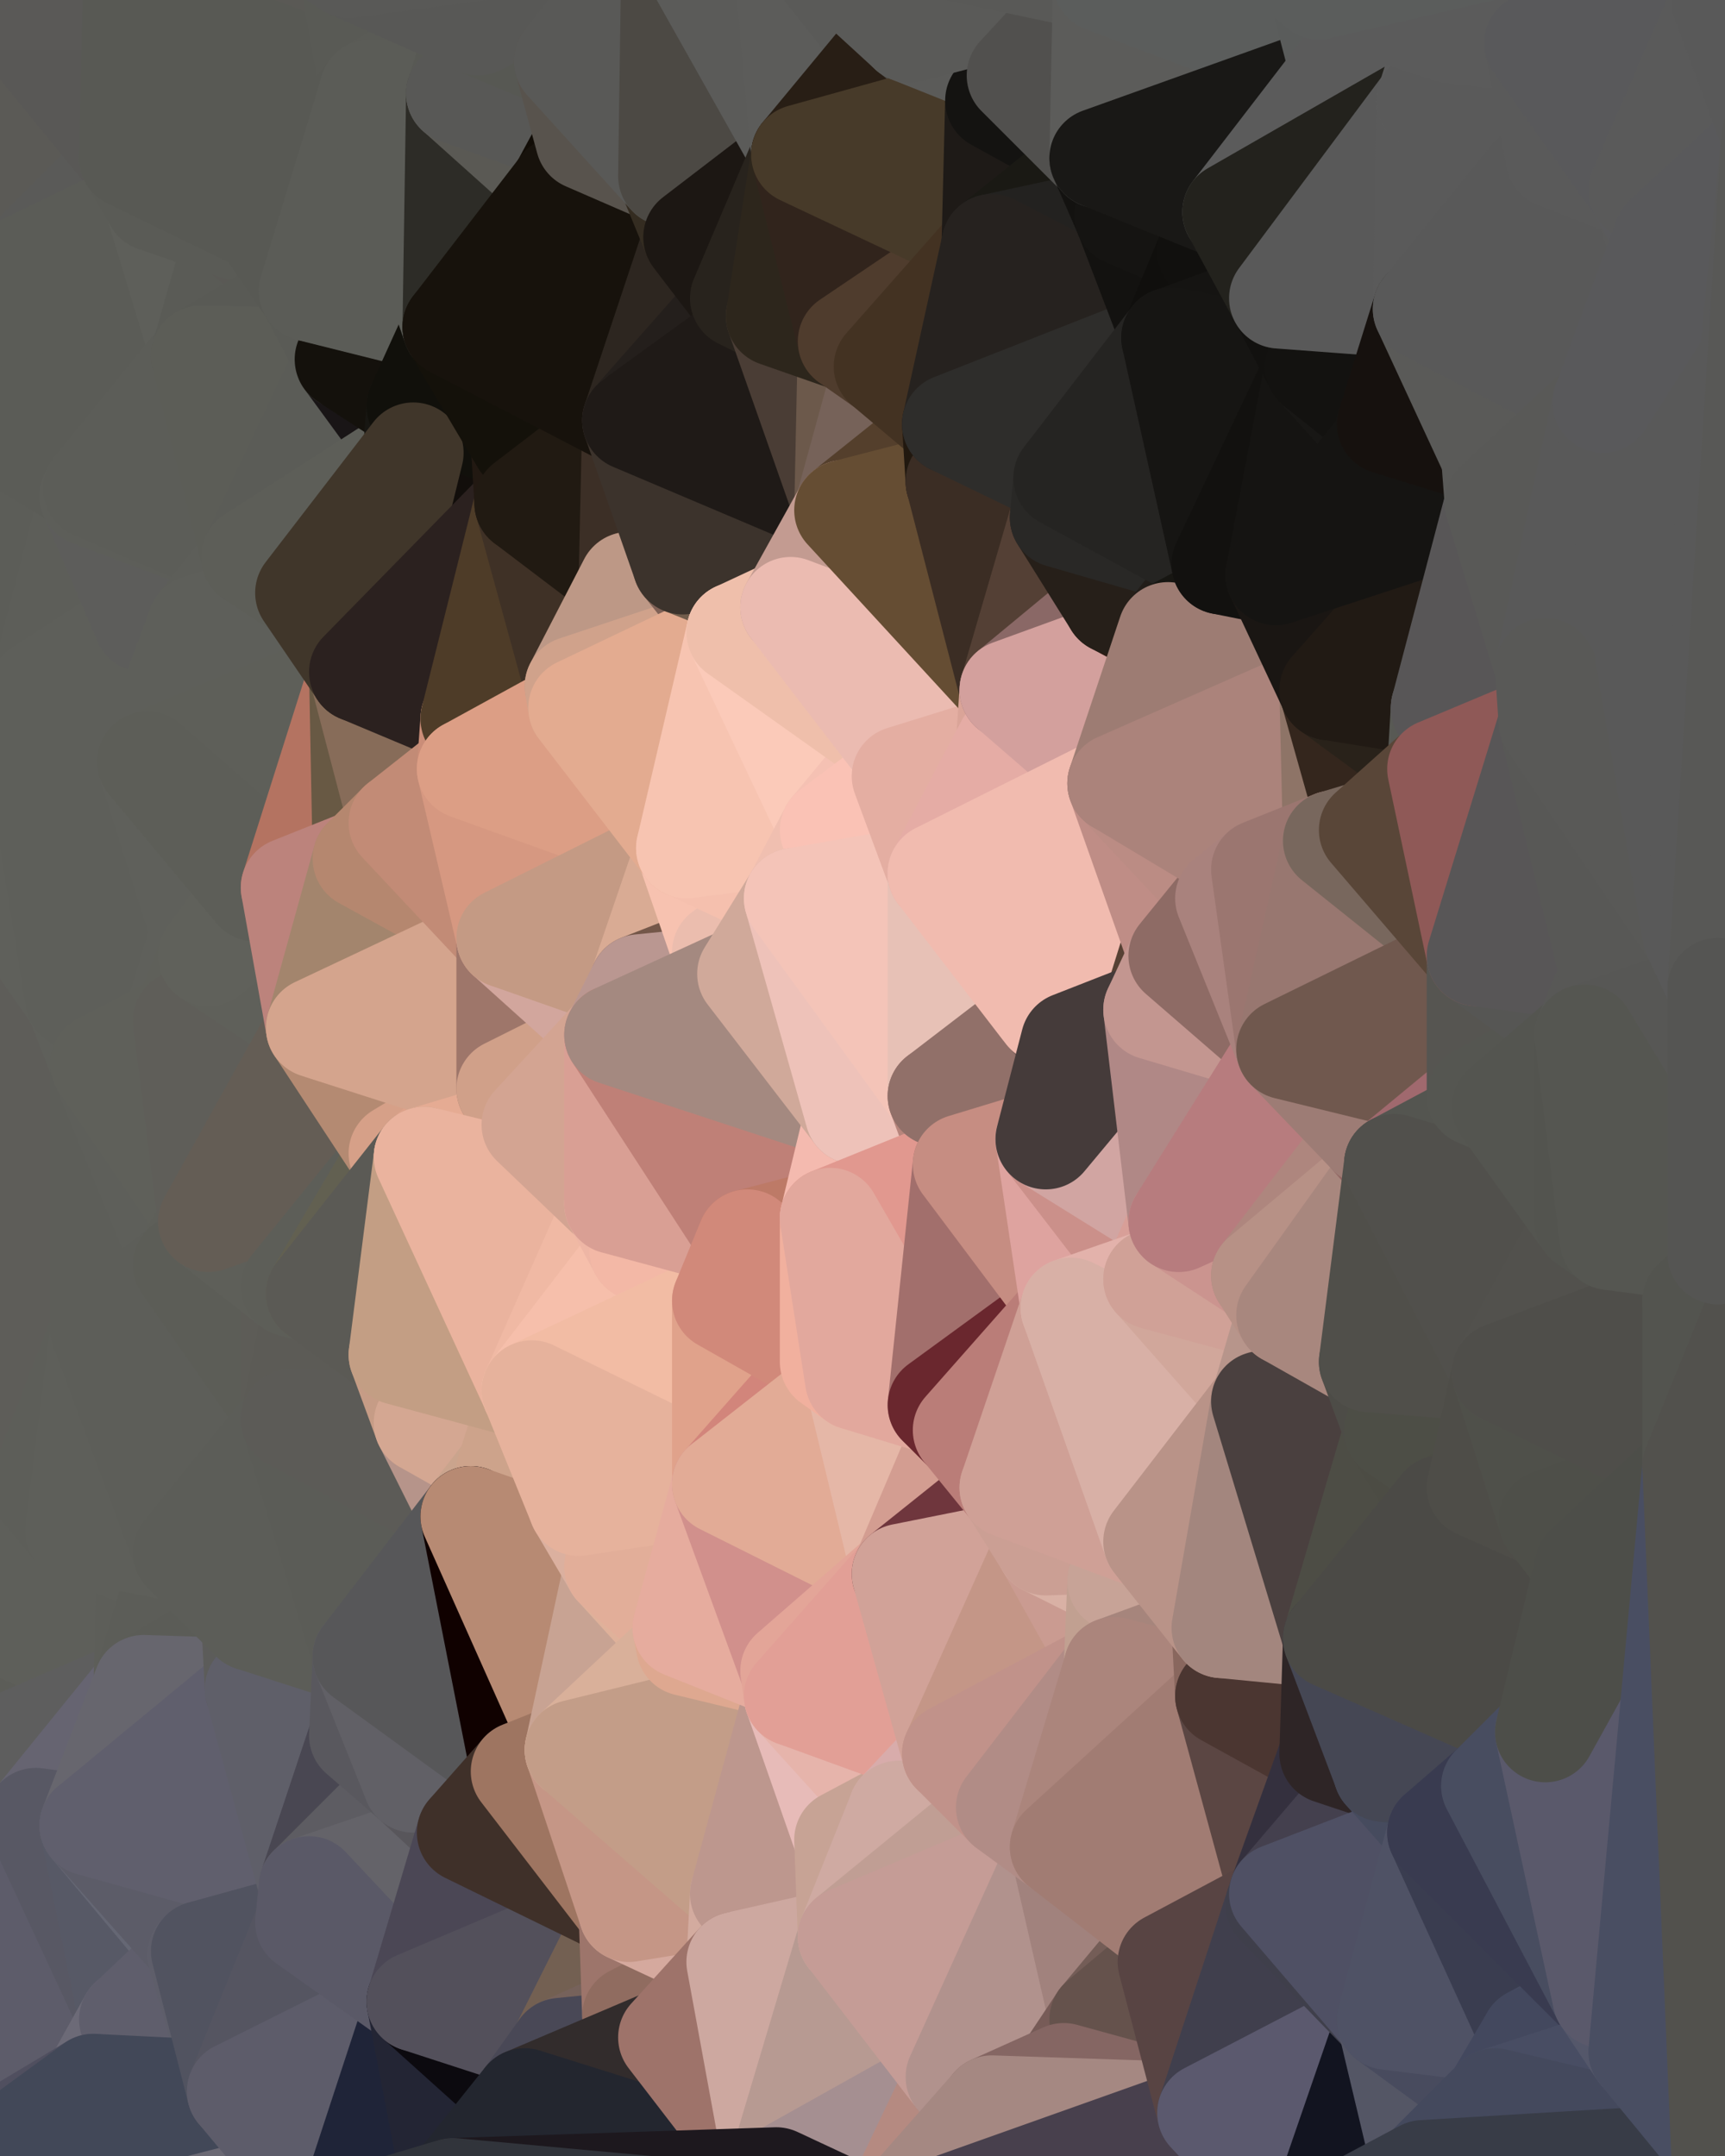 <?xml version="1.0" standalone="yes"?>
<svg width="480" height="600" xmlns="http://www.w3.org/2000/svg" version="1.1" ><polygon points="-34,148 -34,518 -18,222" fill="rgba(92, 93, 88, 1)" stroke="rgba(92, 93, 88, 1)" stroke-width="28" stroke-linejoin="round"/>
		<polygon points="-34,518 -18,444 -18,222" fill="rgba(93, 94, 89, 1)" stroke="rgba(93, 94, 89, 1)" stroke-width="28" stroke-linejoin="round"/>
		<polygon points="-19,204 -34,148 -18,222" fill="rgba(93, 94, 89, 1)" stroke="rgba(93, 94, 89, 1)" stroke-width="28" stroke-linejoin="round"/>
		<polygon points="-34,518 -19,500 -18,444" fill="rgba(92, 92, 92, 1)" stroke="rgba(92, 92, 92, 1)" stroke-width="28" stroke-linejoin="round"/>
		<polygon points="-4,118 -34,148 -3,130" fill="rgba(93, 94, 89, 1)" stroke="rgba(93, 94, 89, 1)" stroke-width="28" stroke-linejoin="round"/>
		<polygon points="-3,574 -34,518 0,599" fill="rgba(88, 87, 101, 1)" stroke="rgba(88, 87, 101, 1)" stroke-width="28" stroke-linejoin="round"/>
		<polygon points="-18,444 -19,500 -4,488" fill="rgba(93, 94, 89, 1)" stroke="rgba(93, 94, 89, 1)" stroke-width="28" stroke-linejoin="round"/>
		<polygon points="-34,148 -4,118 6,74" fill="rgba(89, 90, 85, 1)" stroke="rgba(89, 90, 85, 1)" stroke-width="28" stroke-linejoin="round"/>
		<polygon points="0,0 -34,148 6,74" fill="rgba(89, 90, 85, 1)" stroke="rgba(89, 90, 85, 1)" stroke-width="28" stroke-linejoin="round"/>
		<polygon points="-3,574 0,599 6,592" fill="rgba(80, 79, 95, 1)" stroke="rgba(80, 79, 95, 1)" stroke-width="28" stroke-linejoin="round"/>
		<polygon points="-4,488 -19,500 10,506" fill="rgba(105, 103, 114, 1)" stroke="rgba(105, 103, 114, 1)" stroke-width="28" stroke-linejoin="round"/>
		<polygon points="-19,204 -18,222 10,210" fill="rgba(93, 94, 88, 1)" stroke="rgba(93, 94, 88, 1)" stroke-width="28" stroke-linejoin="round"/>
		<polygon points="-19,204 10,210 11,192" fill="rgba(93, 94, 89, 1)" stroke="rgba(93, 94, 89, 1)" stroke-width="28" stroke-linejoin="round"/>
		<polygon points="-34,148 -19,204 11,192" fill="rgba(93, 94, 89, 1)" stroke="rgba(93, 94, 89, 1)" stroke-width="28" stroke-linejoin="round"/>
		<polygon points="-19,500 -34,518 10,506" fill="rgba(98, 96, 107, 1)" stroke="rgba(98, 96, 107, 1)" stroke-width="28" stroke-linejoin="round"/>
		<polygon points="11,414 -18,444 21,426" fill="rgba(93, 94, 89, 1)" stroke="rgba(93, 94, 89, 1)" stroke-width="28" stroke-linejoin="round"/>
		<polygon points="-3,574 6,592 26,580" fill="rgba(80, 79, 95, 1)" stroke="rgba(80, 79, 95, 1)" stroke-width="28" stroke-linejoin="round"/>
		<polygon points="-3,130 25,138 26,136" fill="rgba(93, 94, 89, 1)" stroke="rgba(93, 94, 89, 1)" stroke-width="28" stroke-linejoin="round"/>
		<polygon points="21,278 28,370 28,296" fill="rgba(95, 96, 91, 1)" stroke="rgba(95, 96, 91, 1)" stroke-width="28" stroke-linejoin="round"/>
		<polygon points="-18,444 11,414 28,370" fill="rgba(94, 95, 90, 1)" stroke="rgba(94, 95, 90, 1)" stroke-width="28" stroke-linejoin="round"/>
		<polygon points="21,278 -18,444 28,370" fill="rgba(94, 95, 90, 1)" stroke="rgba(94, 95, 90, 1)" stroke-width="28" stroke-linejoin="round"/>
		<polygon points="-4,118 -3,130 26,136" fill="rgba(89, 90, 85, 1)" stroke="rgba(89, 90, 85, 1)" stroke-width="28" stroke-linejoin="round"/>
		<polygon points="-3,130 11,192 25,138" fill="rgba(94, 95, 90, 1)" stroke="rgba(94, 95, 90, 1)" stroke-width="28" stroke-linejoin="round"/>
		<polygon points="-18,222 -18,444 21,278" fill="rgba(94, 93, 89, 1)" stroke="rgba(94, 93, 89, 1)" stroke-width="28" stroke-linejoin="round"/>
		<polygon points="-3,130 -34,148 11,192" fill="rgba(92, 93, 88, 1)" stroke="rgba(92, 93, 88, 1)" stroke-width="28" stroke-linejoin="round"/>
		<polygon points="-34,518 -3,574 10,506" fill="rgba(88, 87, 101, 1)" stroke="rgba(88, 87, 101, 1)" stroke-width="28" stroke-linejoin="round"/>
		<polygon points="0,0 6,74 36,44" fill="rgba(91, 90, 86, 1)" stroke="rgba(91, 90, 86, 1)" stroke-width="28" stroke-linejoin="round"/>
		<polygon points="-3,574 26,580 36,562" fill="rgba(86, 85, 99, 1)" stroke="rgba(86, 85, 99, 1)" stroke-width="28" stroke-linejoin="round"/>
		<polygon points="-18,444 -4,488 40,469" fill="rgba(92, 93, 88, 1)" stroke="rgba(92, 93, 88, 1)" stroke-width="28" stroke-linejoin="round"/>
		<polygon points="21,426 -18,444 40,469" fill="rgba(94, 95, 90, 1)" stroke="rgba(94, 95, 90, 1)" stroke-width="28" stroke-linejoin="round"/>
		<polygon points="25,138 11,192 40,173" fill="rgba(93, 94, 89, 1)" stroke="rgba(93, 94, 89, 1)" stroke-width="28" stroke-linejoin="round"/>
		<polygon points="36,44 6,74 43,56" fill="rgba(90, 90, 88, 1)" stroke="rgba(90, 90, 88, 1)" stroke-width="28" stroke-linejoin="round"/>
		<polygon points="11,192 10,210 41,212" fill="rgba(95, 96, 91, 1)" stroke="rgba(95, 96, 91, 1)" stroke-width="28" stroke-linejoin="round"/>
		<polygon points="21,426 40,469 41,434" fill="rgba(94, 95, 90, 1)" stroke="rgba(94, 95, 90, 1)" stroke-width="28" stroke-linejoin="round"/>
		<polygon points="-4,488 10,506 40,469" fill="rgba(94, 94, 94, 1)" stroke="rgba(94, 94, 94, 1)" stroke-width="28" stroke-linejoin="round"/>
		<polygon points="10,506 25,508 40,469" fill="rgba(102, 100, 113, 1)" stroke="rgba(102, 100, 113, 1)" stroke-width="28" stroke-linejoin="round"/>
		<polygon points="0,0 36,44 37,0" fill="rgba(89, 88, 86, 1)" stroke="rgba(89, 88, 86, 1)" stroke-width="28" stroke-linejoin="round"/>
		<polygon points="10,506 -3,574 36,562" fill="rgba(93, 92, 106, 1)" stroke="rgba(93, 92, 106, 1)" stroke-width="28" stroke-linejoin="round"/>
		<polygon points="25,508 10,506 36,562" fill="rgba(88, 88, 100, 1)" stroke="rgba(88, 88, 100, 1)" stroke-width="28" stroke-linejoin="round"/>
		<polygon points="10,210 -18,222 21,278" fill="rgba(95, 96, 91, 1)" stroke="rgba(95, 96, 91, 1)" stroke-width="28" stroke-linejoin="round"/>
		<polygon points="21,278 28,296 51,284" fill="rgba(95, 96, 91, 1)" stroke="rgba(95, 96, 91, 1)" stroke-width="28" stroke-linejoin="round"/>
		<polygon points="40,173 11,192 41,212" fill="rgba(94, 95, 90, 1)" stroke="rgba(94, 95, 90, 1)" stroke-width="28" stroke-linejoin="round"/>
		<polygon points="6,74 -4,118 56,99" fill="rgba(91, 92, 87, 1)" stroke="rgba(91, 92, 87, 1)" stroke-width="28" stroke-linejoin="round"/>
		<polygon points="-4,118 26,136 56,99" fill="rgba(91, 92, 87, 1)" stroke="rgba(91, 92, 87, 1)" stroke-width="28" stroke-linejoin="round"/>
		<polygon points="25,508 36,562 55,544" fill="rgba(87, 89, 102, 1)" stroke="rgba(87, 89, 102, 1)" stroke-width="28" stroke-linejoin="round"/>
		<polygon points="28,296 28,370 51,352" fill="rgba(93, 94, 89, 1)" stroke="rgba(93, 94, 89, 1)" stroke-width="28" stroke-linejoin="round"/>
		<polygon points="41,212 21,278 58,266" fill="rgba(95, 96, 91, 1)" stroke="rgba(95, 96, 91, 1)" stroke-width="28" stroke-linejoin="round"/>
		<polygon points="21,278 51,284 58,266" fill="rgba(95, 96, 91, 1)" stroke="rgba(95, 96, 91, 1)" stroke-width="28" stroke-linejoin="round"/>
		<polygon points="28,296 51,352 58,340" fill="rgba(94, 95, 90, 1)" stroke="rgba(94, 95, 90, 1)" stroke-width="28" stroke-linejoin="round"/>
		<polygon points="43,56 6,74 56,99" fill="rgba(91, 92, 87, 1)" stroke="rgba(91, 92, 87, 1)" stroke-width="28" stroke-linejoin="round"/>
		<polygon points="25,508 55,544 56,543" fill="rgba(101, 103, 116, 1)" stroke="rgba(101, 103, 116, 1)" stroke-width="28" stroke-linejoin="round"/>
		<polygon points="10,210 21,278 41,212" fill="rgba(94, 95, 90, 1)" stroke="rgba(94, 95, 90, 1)" stroke-width="28" stroke-linejoin="round"/>
		<polygon points="36,562 26,580 66,582" fill="rgba(108, 106, 119, 1)" stroke="rgba(108, 106, 119, 1)" stroke-width="28" stroke-linejoin="round"/>
		<polygon points="40,173 41,212 55,174" fill="rgba(94, 95, 90, 1)" stroke="rgba(94, 95, 90, 1)" stroke-width="28" stroke-linejoin="round"/>
		<polygon points="41,434 40,469 51,432" fill="rgba(93, 94, 89, 1)" stroke="rgba(93, 94, 89, 1)" stroke-width="28" stroke-linejoin="round"/>
		<polygon points="21,426 41,434 51,432" fill="rgba(94, 95, 90, 1)" stroke="rgba(94, 95, 90, 1)" stroke-width="28" stroke-linejoin="round"/>
		<polygon points="51,432 40,469 70,451" fill="rgba(92, 93, 88, 1)" stroke="rgba(92, 93, 88, 1)" stroke-width="28" stroke-linejoin="round"/>
		<polygon points="40,173 55,174 70,155" fill="rgba(94, 95, 90, 1)" stroke="rgba(94, 95, 90, 1)" stroke-width="28" stroke-linejoin="round"/>
		<polygon points="25,138 40,173 70,155" fill="rgba(93, 93, 91, 1)" stroke="rgba(93, 93, 91, 1)" stroke-width="28" stroke-linejoin="round"/>
		<polygon points="43,56 56,99 66,64" fill="rgba(94, 95, 90, 1)" stroke="rgba(94, 95, 90, 1)" stroke-width="28" stroke-linejoin="round"/>
		<polygon points="41,212 58,266 71,248" fill="rgba(95, 96, 91, 1)" stroke="rgba(95, 96, 91, 1)" stroke-width="28" stroke-linejoin="round"/>
		<polygon points="26,136 25,138 70,155" fill="rgba(93, 94, 89, 1)" stroke="rgba(93, 94, 89, 1)" stroke-width="28" stroke-linejoin="round"/>
		<polygon points="0,0 37,0 67,-29" fill="rgba(90, 89, 87, 1)" stroke="rgba(90, 89, 87, 1)" stroke-width="28" stroke-linejoin="round"/>
		<polygon points="11,414 21,426 28,370" fill="rgba(93, 94, 89, 1)" stroke="rgba(93, 94, 89, 1)" stroke-width="28" stroke-linejoin="round"/>
		<polygon points="70,451 40,469 71,470" fill="rgba(91, 92, 87, 1)" stroke="rgba(91, 92, 87, 1)" stroke-width="28" stroke-linejoin="round"/>
		<polygon points="55,544 36,562 66,582" fill="rgba(95, 94, 108, 1)" stroke="rgba(95, 94, 108, 1)" stroke-width="28" stroke-linejoin="round"/>
		<polygon points="51,284 28,296 58,340" fill="rgba(95, 96, 90, 1)" stroke="rgba(95, 96, 90, 1)" stroke-width="28" stroke-linejoin="round"/>
		<polygon points="28,370 21,426 51,432" fill="rgba(94, 95, 90, 1)" stroke="rgba(94, 95, 90, 1)" stroke-width="28" stroke-linejoin="round"/>
		<polygon points="58,340 51,352 81,358" fill="rgba(94, 95, 89, 1)" stroke="rgba(94, 95, 89, 1)" stroke-width="28" stroke-linejoin="round"/>
		<polygon points="51,352 28,370 81,395" fill="rgba(93, 94, 89, 1)" stroke="rgba(93, 94, 89, 1)" stroke-width="28" stroke-linejoin="round"/>
		<polygon points="28,370 51,432 81,395" fill="rgba(93, 94, 89, 1)" stroke="rgba(93, 94, 89, 1)" stroke-width="28" stroke-linejoin="round"/>
		<polygon points="56,99 26,136 70,155" fill="rgba(92, 93, 88, 1)" stroke="rgba(92, 93, 88, 1)" stroke-width="28" stroke-linejoin="round"/>
		<polygon points="56,543 85,535 86,525" fill="rgba(84, 84, 96, 1)" stroke="rgba(84, 84, 96, 1)" stroke-width="28" stroke-linejoin="round"/>
		<polygon points="66,64 56,99 86,81" fill="rgba(90, 91, 86, 1)" stroke="rgba(90, 91, 86, 1)" stroke-width="28" stroke-linejoin="round"/>
		<polygon points="73,62 66,64 86,81" fill="rgba(90, 89, 85, 1)" stroke="rgba(90, 89, 85, 1)" stroke-width="28" stroke-linejoin="round"/>
		<polygon points="70,155 55,174 85,165" fill="rgba(93, 94, 89, 1)" stroke="rgba(93, 94, 89, 1)" stroke-width="28" stroke-linejoin="round"/>
		<polygon points="40,469 25,508 71,470" fill="rgba(103, 102, 110, 1)" stroke="rgba(103, 102, 110, 1)" stroke-width="28" stroke-linejoin="round"/>
		<polygon points="58,266 51,284 88,286" fill="rgba(95, 96, 90, 1)" stroke="rgba(95, 96, 90, 1)" stroke-width="28" stroke-linejoin="round"/>
		<polygon points="25,508 56,543 86,525" fill="rgba(92, 92, 104, 1)" stroke="rgba(92, 92, 104, 1)" stroke-width="28" stroke-linejoin="round"/>
		<polygon points="71,470 25,508 86,525" fill="rgba(96, 95, 109, 1)" stroke="rgba(96, 95, 109, 1)" stroke-width="28" stroke-linejoin="round"/>
		<polygon points="51,352 81,395 81,358" fill="rgba(92, 93, 87, 1)" stroke="rgba(92, 93, 87, 1)" stroke-width="28" stroke-linejoin="round"/>
		<polygon points="36,44 43,56 73,62" fill="rgba(90, 91, 86, 1)" stroke="rgba(90, 91, 86, 1)" stroke-width="28" stroke-linejoin="round"/>
		<polygon points="43,56 66,64 73,62" fill="rgba(90, 91, 86, 1)" stroke="rgba(90, 91, 86, 1)" stroke-width="28" stroke-linejoin="round"/>
		<polygon points="56,543 55,544 66,582" fill="rgba(94, 94, 106, 1)" stroke="rgba(94, 94, 106, 1)" stroke-width="28" stroke-linejoin="round"/>
		<polygon points="6,592 0,599 26,580" fill="rgba(80, 79, 95, 1)" stroke="rgba(80, 79, 95, 1)" stroke-width="28" stroke-linejoin="round"/>
		<polygon points="86,81 56,99 96,100" fill="rgba(89, 90, 85, 1)" stroke="rgba(89, 90, 85, 1)" stroke-width="28" stroke-linejoin="round"/>
		<polygon points="67,-29 37,0 97,-9" fill="rgba(90, 89, 85, 1)" stroke="rgba(90, 89, 85, 1)" stroke-width="28" stroke-linejoin="round"/>
		<polygon points="66,582 0,599 96,618" fill="rgba(107, 105, 116, 1)" stroke="rgba(107, 105, 116, 1)" stroke-width="28" stroke-linejoin="round"/>
		<polygon points="81,358 81,395 88,360" fill="rgba(93, 92, 87, 1)" stroke="rgba(93, 92, 87, 1)" stroke-width="28" stroke-linejoin="round"/>
		<polygon points="51,284 58,340 88,286" fill="rgba(95, 94, 89, 1)" stroke="rgba(95, 94, 89, 1)" stroke-width="28" stroke-linejoin="round"/>
		<polygon points="81,247 58,266 88,286" fill="rgba(95, 96, 90, 1)" stroke="rgba(95, 96, 90, 1)" stroke-width="28" stroke-linejoin="round"/>
		<polygon points="71,248 58,266 81,247" fill="rgba(96, 97, 91, 1)" stroke="rgba(96, 97, 91, 1)" stroke-width="28" stroke-linejoin="round"/>
		<polygon points="26,580 0,599 66,582" fill="rgba(66, 72, 88, 1)" stroke="rgba(66, 72, 88, 1)" stroke-width="28" stroke-linejoin="round"/>
		<polygon points="85,165 55,174 100,187" fill="rgba(94, 95, 90, 1)" stroke="rgba(94, 95, 90, 1)" stroke-width="28" stroke-linejoin="round"/>
		<polygon points="70,451 71,470 101,461" fill="rgba(92, 92, 90, 1)" stroke="rgba(92, 92, 90, 1)" stroke-width="28" stroke-linejoin="round"/>
		<polygon points="56,543 66,582 85,535" fill="rgba(81, 83, 96, 1)" stroke="rgba(81, 83, 96, 1)" stroke-width="28" stroke-linejoin="round"/>
		<polygon points="97,-9 37,0 103,25" fill="rgba(90, 89, 85, 1)" stroke="rgba(90, 89, 85, 1)" stroke-width="28" stroke-linejoin="round"/>
		<polygon points="37,0 36,44 103,25" fill="rgba(88, 89, 84, 1)" stroke="rgba(88, 89, 84, 1)" stroke-width="28" stroke-linejoin="round"/>
		<polygon points="36,44 73,62 103,25" fill="rgba(88, 89, 84, 1)" stroke="rgba(88, 89, 84, 1)" stroke-width="28" stroke-linejoin="round"/>
		<polygon points="71,470 100,483 101,461" fill="rgba(93, 92, 100, 1)" stroke="rgba(93, 92, 100, 1)" stroke-width="28" stroke-linejoin="round"/>
		<polygon points="71,470 86,525 100,483" fill="rgba(95, 95, 105, 1)" stroke="rgba(95, 95, 105, 1)" stroke-width="28" stroke-linejoin="round"/>
		<polygon points="55,174 41,212 100,187" fill="rgba(94, 95, 90, 1)" stroke="rgba(94, 95, 90, 1)" stroke-width="28" stroke-linejoin="round"/>
		<polygon points="41,212 81,247 100,187" fill="rgba(94, 95, 89, 1)" stroke="rgba(94, 95, 89, 1)" stroke-width="28" stroke-linejoin="round"/>
		<polygon points="56,99 70,155 96,100" fill="rgba(92, 93, 87, 1)" stroke="rgba(92, 93, 87, 1)" stroke-width="28" stroke-linejoin="round"/>
		<polygon points="41,212 71,248 81,247" fill="rgba(93, 94, 88, 1)" stroke="rgba(93, 94, 88, 1)" stroke-width="28" stroke-linejoin="round"/>
		<polygon points="51,432 70,451 81,395" fill="rgba(92, 93, 88, 1)" stroke="rgba(92, 93, 88, 1)" stroke-width="28" stroke-linejoin="round"/>
		<polygon points="58,340 81,358 111,321" fill="rgba(94, 95, 89, 1)" stroke="rgba(94, 95, 89, 1)" stroke-width="28" stroke-linejoin="round"/>
		<polygon points="88,286 58,340 111,321" fill="rgba(100, 93, 85, 1)" stroke="rgba(100, 93, 85, 1)" stroke-width="28" stroke-linejoin="round"/>
		<polygon points="88,360 81,395 111,377" fill="rgba(92, 91, 86, 1)" stroke="rgba(92, 91, 86, 1)" stroke-width="28" stroke-linejoin="round"/>
		<polygon points="100,187 81,247 101,239" fill="rgba(180, 115, 97, 1)" stroke="rgba(180, 115, 97, 1)" stroke-width="28" stroke-linejoin="round"/>
		<polygon points="96,100 70,155 115,126" fill="rgba(91, 92, 87, 1)" stroke="rgba(91, 92, 87, 1)" stroke-width="28" stroke-linejoin="round"/>
		<polygon points="81,358 88,360 111,321" fill="rgba(93, 94, 88, 1)" stroke="rgba(93, 94, 88, 1)" stroke-width="28" stroke-linejoin="round"/>
		<polygon points="100,187 101,239 111,229" fill="rgba(104, 89, 68, 1)" stroke="rgba(104, 89, 68, 1)" stroke-width="28" stroke-linejoin="round"/>
		<polygon points="96,100 115,126 116,113" fill="rgba(25, 21, 22, 1)" stroke="rgba(25, 21, 22, 1)" stroke-width="28" stroke-linejoin="round"/>
		<polygon points="85,535 66,582 116,557" fill="rgba(85, 85, 97, 1)" stroke="rgba(85, 85, 97, 1)" stroke-width="28" stroke-linejoin="round"/>
		<polygon points="100,483 86,525 115,496" fill="rgba(73, 71, 82, 1)" stroke="rgba(73, 71, 82, 1)" stroke-width="28" stroke-linejoin="round"/>
		<polygon points="111,377 81,395 118,396" fill="rgba(92, 91, 86, 1)" stroke="rgba(92, 91, 86, 1)" stroke-width="28" stroke-linejoin="round"/>
		<polygon points="70,155 85,165 115,126" fill="rgba(93, 94, 88, 1)" stroke="rgba(93, 94, 88, 1)" stroke-width="28" stroke-linejoin="round"/>
		<polygon points="81,247 88,286 101,239" fill="rgba(188, 131, 124, 1)" stroke="rgba(188, 131, 124, 1)" stroke-width="28" stroke-linejoin="round"/>
		<polygon points="86,81 96,100 126,91" fill="rgba(90, 91, 86, 1)" stroke="rgba(90, 91, 86, 1)" stroke-width="28" stroke-linejoin="round"/>
		<polygon points="96,100 116,113 126,91" fill="rgba(20, 17, 12, 1)" stroke="rgba(20, 17, 12, 1)" stroke-width="28" stroke-linejoin="round"/>
		<polygon points="81,395 70,451 101,461" fill="rgba(92, 93, 88, 1)" stroke="rgba(92, 93, 88, 1)" stroke-width="28" stroke-linejoin="round"/>
		<polygon points="100,187 130,214 131,200" fill="rgba(133, 105, 84, 1)" stroke="rgba(133, 105, 84, 1)" stroke-width="28" stroke-linejoin="round"/>
		<polygon points="81,395 101,461 131,422" fill="rgba(91, 92, 87, 1)" stroke="rgba(91, 92, 87, 1)" stroke-width="28" stroke-linejoin="round"/>
		<polygon points="118,396 81,395 131,422" fill="rgba(92, 91, 87, 1)" stroke="rgba(92, 91, 87, 1)" stroke-width="28" stroke-linejoin="round"/>
		<polygon points="115,496 86,525 130,510" fill="rgba(93, 92, 98, 1)" stroke="rgba(93, 92, 98, 1)" stroke-width="28" stroke-linejoin="round"/>
		<polygon points="100,187 111,229 130,214" fill="rgba(135, 108, 89, 1)" stroke="rgba(135, 108, 89, 1)" stroke-width="28" stroke-linejoin="round"/>
		<polygon points="66,582 96,618 116,557" fill="rgba(93, 92, 106, 1)" stroke="rgba(93, 92, 106, 1)" stroke-width="28" stroke-linejoin="round"/>
		<polygon points="97,-9 103,25 133,7" fill="rgba(89, 90, 85, 1)" stroke="rgba(89, 90, 85, 1)" stroke-width="28" stroke-linejoin="round"/>
		<polygon points="103,25 127,26 133,7" fill="rgba(90, 91, 86, 1)" stroke="rgba(90, 91, 86, 1)" stroke-width="28" stroke-linejoin="round"/>
		<polygon points="86,525 116,557 130,510" fill="rgba(100, 99, 105, 1)" stroke="rgba(100, 99, 105, 1)" stroke-width="28" stroke-linejoin="round"/>
		<polygon points="116,557 96,618 126,609" fill="rgba(31, 36, 56, 1)" stroke="rgba(31, 36, 56, 1)" stroke-width="28" stroke-linejoin="round"/>
		<polygon points="111,321 88,360 118,322" fill="rgba(98, 96, 81, 1)" stroke="rgba(98, 96, 81, 1)" stroke-width="28" stroke-linejoin="round"/>
		<polygon points="86,525 85,535 116,557" fill="rgba(90, 89, 103, 1)" stroke="rgba(90, 89, 103, 1)" stroke-width="28" stroke-linejoin="round"/>
		<polygon points="73,62 86,81 103,25" fill="rgba(88, 89, 84, 1)" stroke="rgba(88, 89, 84, 1)" stroke-width="28" stroke-linejoin="round"/>
		<polygon points="118,396 131,422 141,409" fill="rgba(182, 148, 138, 1)" stroke="rgba(182, 148, 138, 1)" stroke-width="28" stroke-linejoin="round"/>
		<polygon points="88,286 111,321 141,303" fill="rgba(180, 138, 114, 1)" stroke="rgba(180, 138, 114, 1)" stroke-width="28" stroke-linejoin="round"/>
		<polygon points="111,321 118,322 141,303" fill="rgba(214, 160, 136, 1)" stroke="rgba(214, 160, 136, 1)" stroke-width="28" stroke-linejoin="round"/>
		<polygon points="101,239 88,286 141,261" fill="rgba(163, 133, 109, 1)" stroke="rgba(163, 133, 109, 1)" stroke-width="28" stroke-linejoin="round"/>
		<polygon points="111,229 101,239 141,261" fill="rgba(181, 135, 111, 1)" stroke="rgba(181, 135, 111, 1)" stroke-width="28" stroke-linejoin="round"/>
		<polygon points="88,360 111,377 118,322" fill="rgba(91, 90, 85, 1)" stroke="rgba(91, 90, 85, 1)" stroke-width="28" stroke-linejoin="round"/>
		<polygon points="115,496 130,510 145,493" fill="rgba(88, 86, 91, 1)" stroke="rgba(88, 86, 91, 1)" stroke-width="28" stroke-linejoin="round"/>
		<polygon points="116,113 115,126 145,123" fill="rgba(23, 22, 18, 1)" stroke="rgba(23, 22, 18, 1)" stroke-width="28" stroke-linejoin="round"/>
		<polygon points="101,461 100,483 115,496" fill="rgba(89, 88, 94, 1)" stroke="rgba(89, 88, 94, 1)" stroke-width="28" stroke-linejoin="round"/>
		<polygon points="145,123 115,126 146,140" fill="rgba(20, 17, 12, 1)" stroke="rgba(20, 17, 12, 1)" stroke-width="28" stroke-linejoin="round"/>
		<polygon points="116,557 126,609 146,584" fill="rgba(35, 37, 52, 1)" stroke="rgba(35, 37, 52, 1)" stroke-width="28" stroke-linejoin="round"/>
		<polygon points="103,25 86,81 126,91" fill="rgba(91, 92, 87, 1)" stroke="rgba(91, 92, 87, 1)" stroke-width="28" stroke-linejoin="round"/>
		<polygon points="141,303 118,322 148,313" fill="rgba(222, 162, 138, 1)" stroke="rgba(222, 162, 138, 1)" stroke-width="28" stroke-linejoin="round"/>
		<polygon points="111,377 118,396 148,387" fill="rgba(198, 156, 134, 1)" stroke="rgba(198, 156, 134, 1)" stroke-width="28" stroke-linejoin="round"/>
		<polygon points="118,396 141,409 148,387" fill="rgba(212, 167, 146, 1)" stroke="rgba(212, 167, 146, 1)" stroke-width="28" stroke-linejoin="round"/>
		<polygon points="115,126 100,187 146,140" fill="rgba(18, 14, 11, 1)" stroke="rgba(18, 14, 11, 1)" stroke-width="28" stroke-linejoin="round"/>
		<polygon points="101,461 115,496 145,493" fill="rgba(97, 96, 102, 1)" stroke="rgba(97, 96, 102, 1)" stroke-width="28" stroke-linejoin="round"/>
		<polygon points="126,91 116,113 145,123" fill="rgba(17, 16, 11, 1)" stroke="rgba(17, 16, 11, 1)" stroke-width="28" stroke-linejoin="round"/>
		<polygon points="141,261 88,286 141,303" fill="rgba(212, 164, 141, 1)" stroke="rgba(212, 164, 141, 1)" stroke-width="28" stroke-linejoin="round"/>
		<polygon points="103,25 126,91 127,26" fill="rgba(91, 92, 87, 1)" stroke="rgba(91, 92, 87, 1)" stroke-width="28" stroke-linejoin="round"/>
		<polygon points="85,165 100,187 115,126" fill="rgba(64, 54, 42, 1)" stroke="rgba(64, 54, 42, 1)" stroke-width="28" stroke-linejoin="round"/>
		<polygon points="116,557 146,584 156,570" fill="rgba(12, 10, 15, 1)" stroke="rgba(12, 10, 15, 1)" stroke-width="28" stroke-linejoin="round"/>
		<polygon points="127,26 126,91 156,52" fill="rgba(45, 44, 39, 1)" stroke="rgba(45, 44, 39, 1)" stroke-width="28" stroke-linejoin="round"/>
		<polygon points="133,7 127,26 157,17" fill="rgba(88, 89, 84, 1)" stroke="rgba(88, 89, 84, 1)" stroke-width="28" stroke-linejoin="round"/>
		<polygon points="100,187 131,200 146,140" fill="rgba(43, 33, 31, 1)" stroke="rgba(43, 33, 31, 1)" stroke-width="28" stroke-linejoin="round"/>
		<polygon points="130,214 111,229 141,261" fill="rgba(194, 139, 118, 1)" stroke="rgba(194, 139, 118, 1)" stroke-width="28" stroke-linejoin="round"/>
		<polygon points="141,409 131,422 161,419" fill="rgba(202, 164, 141, 1)" stroke="rgba(202, 164, 141, 1)" stroke-width="28" stroke-linejoin="round"/>
		<polygon points="160,191 131,200 161,197" fill="rgba(187, 138, 123, 1)" stroke="rgba(187, 138, 123, 1)" stroke-width="28" stroke-linejoin="round"/>
		<polygon points="127,26 156,52 163,39" fill="rgba(90, 89, 84, 1)" stroke="rgba(90, 89, 84, 1)" stroke-width="28" stroke-linejoin="round"/>
		<polygon points="157,17 127,26 163,39" fill="rgba(88, 88, 86, 1)" stroke="rgba(88, 88, 86, 1)" stroke-width="28" stroke-linejoin="round"/>
		<polygon points="131,200 130,214 161,197" fill="rgba(202, 141, 120, 1)" stroke="rgba(202, 141, 120, 1)" stroke-width="28" stroke-linejoin="round"/>
		<polygon points="146,140 131,200 160,191" fill="rgba(78, 60, 40, 1)" stroke="rgba(78, 60, 40, 1)" stroke-width="28" stroke-linejoin="round"/>
		<polygon points="148,313 118,322 171,335" fill="rgba(229, 171, 147, 1)" stroke="rgba(229, 171, 147, 1)" stroke-width="28" stroke-linejoin="round"/>
		<polygon points="161,419 131,422 171,436" fill="rgba(201, 160, 138, 1)" stroke="rgba(201, 160, 138, 1)" stroke-width="28" stroke-linejoin="round"/>
		<polygon points="141,261 141,303 171,288" fill="rgba(158, 118, 106, 1)" stroke="rgba(158, 118, 106, 1)" stroke-width="28" stroke-linejoin="round"/>
		<polygon points="141,303 148,313 171,288" fill="rgba(208, 160, 137, 1)" stroke="rgba(208, 160, 137, 1)" stroke-width="28" stroke-linejoin="round"/>
		<polygon points="148,387 141,409 161,419" fill="rgba(205, 163, 139, 1)" stroke="rgba(205, 163, 139, 1)" stroke-width="28" stroke-linejoin="round"/>
		<polygon points="118,322 111,377 148,387" fill="rgba(195, 158, 132, 1)" stroke="rgba(195, 158, 132, 1)" stroke-width="28" stroke-linejoin="round"/>
		<polygon points="131,422 101,461 145,493" fill="rgba(87, 87, 89, 1)" stroke="rgba(87, 87, 89, 1)" stroke-width="28" stroke-linejoin="round"/>
		<polygon points="130,510 116,557 175,532" fill="rgba(75, 71, 85, 1)" stroke="rgba(75, 71, 85, 1)" stroke-width="28" stroke-linejoin="round"/>
		<polygon points="146,140 160,191 175,162" fill="rgba(63, 49, 38, 1)" stroke="rgba(63, 49, 38, 1)" stroke-width="28" stroke-linejoin="round"/>
		<polygon points="118,322 148,387 171,335" fill="rgba(234, 179, 158, 1)" stroke="rgba(234, 179, 158, 1)" stroke-width="28" stroke-linejoin="round"/>
		<polygon points="131,422 145,493 160,487" fill="rgba(16, 1, 0, 1)" stroke="rgba(16, 1, 0, 1)" stroke-width="28" stroke-linejoin="round"/>
		<polygon points="116,557 156,570 175,532" fill="rgba(83, 80, 91, 1)" stroke="rgba(83, 80, 91, 1)" stroke-width="28" stroke-linejoin="round"/>
		<polygon points="131,422 160,487 171,436" fill="rgba(183, 138, 115, 1)" stroke="rgba(183, 138, 115, 1)" stroke-width="28" stroke-linejoin="round"/>
		<polygon points="171,335 148,387 178,348" fill="rgba(240, 185, 164, 1)" stroke="rgba(240, 185, 164, 1)" stroke-width="28" stroke-linejoin="round"/>
		<polygon points="141,261 171,288 178,274" fill="rgba(210, 166, 157, 1)" stroke="rgba(210, 166, 157, 1)" stroke-width="28" stroke-linejoin="round"/>
		<polygon points="145,123 146,140 176,117" fill="rgba(34, 25, 18, 1)" stroke="rgba(34, 25, 18, 1)" stroke-width="28" stroke-linejoin="round"/>
		<polygon points="126,91 145,123 176,117" fill="rgba(20, 17, 10, 1)" stroke="rgba(20, 17, 10, 1)" stroke-width="28" stroke-linejoin="round"/>
		<polygon points="175,532 156,570 176,561" fill="rgba(115, 96, 82, 1)" stroke="rgba(115, 96, 82, 1)" stroke-width="28" stroke-linejoin="round"/>
		<polygon points="145,493 130,510 175,532" fill="rgba(63, 48, 41, 1)" stroke="rgba(63, 48, 41, 1)" stroke-width="28" stroke-linejoin="round"/>
		<polygon points="160,487 145,493 175,532" fill="rgba(158, 117, 97, 1)" stroke="rgba(158, 117, 97, 1)" stroke-width="28" stroke-linejoin="round"/>
		<polygon points="163,39 156,52 186,49" fill="rgba(17, 12, 6, 1)" stroke="rgba(17, 12, 6, 1)" stroke-width="28" stroke-linejoin="round"/>
		<polygon points="133,7 157,17 187,-21" fill="rgba(87, 88, 83, 1)" stroke="rgba(87, 88, 83, 1)" stroke-width="28" stroke-linejoin="round"/>
		<polygon points="176,561 156,570 186,567" fill="rgba(118, 98, 91, 1)" stroke="rgba(118, 98, 91, 1)" stroke-width="28" stroke-linejoin="round"/>
		<polygon points="171,436 160,487 191,458" fill="rgba(200, 163, 147, 1)" stroke="rgba(200, 163, 147, 1)" stroke-width="28" stroke-linejoin="round"/>
		<polygon points="190,453 171,436 191,458" fill="rgba(223, 177, 154, 1)" stroke="rgba(223, 177, 154, 1)" stroke-width="28" stroke-linejoin="round"/>
		<polygon points="130,214 141,261 191,236" fill="rgba(214, 152, 129, 1)" stroke="rgba(214, 152, 129, 1)" stroke-width="28" stroke-linejoin="round"/>
		<polygon points="161,197 130,214 191,236" fill="rgba(220, 158, 133, 1)" stroke="rgba(220, 158, 133, 1)" stroke-width="28" stroke-linejoin="round"/>
		<polygon points="146,140 175,162 176,117" fill="rgba(33, 26, 18, 1)" stroke="rgba(33, 26, 18, 1)" stroke-width="28" stroke-linejoin="round"/>
		<polygon points="156,52 176,117 193,66" fill="rgba(43, 35, 24, 1)" stroke="rgba(43, 35, 24, 1)" stroke-width="28" stroke-linejoin="round"/>
		<polygon points="186,49 156,52 193,66" fill="rgba(23, 18, 12, 1)" stroke="rgba(23, 18, 12, 1)" stroke-width="28" stroke-linejoin="round"/>
		<polygon points="141,261 178,274 191,236" fill="rgba(196, 154, 132, 1)" stroke="rgba(196, 154, 132, 1)" stroke-width="28" stroke-linejoin="round"/>
		<polygon points="176,117 175,162 190,157" fill="rgba(60, 47, 38, 1)" stroke="rgba(60, 47, 38, 1)" stroke-width="28" stroke-linejoin="round"/>
		<polygon points="97,-9 133,7 187,-21" fill="rgba(88, 88, 86, 1)" stroke="rgba(88, 88, 86, 1)" stroke-width="28" stroke-linejoin="round"/>
		<polygon points="156,52 126,91 176,117" fill="rgba(23, 18, 12, 1)" stroke="rgba(23, 18, 12, 1)" stroke-width="28" stroke-linejoin="round"/>
		<polygon points="171,288 148,313 171,335" fill="rgba(211, 164, 146, 1)" stroke="rgba(211, 164, 146, 1)" stroke-width="28" stroke-linejoin="round"/>
		<polygon points="191,236 178,274 201,265" fill="rgba(217, 171, 148, 1)" stroke="rgba(217, 171, 148, 1)" stroke-width="28" stroke-linejoin="round"/>
		<polygon points="161,419 171,436 201,413" fill="rgba(219, 176, 159, 1)" stroke="rgba(219, 176, 159, 1)" stroke-width="28" stroke-linejoin="round"/>
		<polygon points="156,570 146,584 186,567" fill="rgba(73, 72, 86, 1)" stroke="rgba(73, 72, 86, 1)" stroke-width="28" stroke-linejoin="round"/>
		<polygon points="190,157 175,162 205,176" fill="rgba(72, 52, 43, 1)" stroke="rgba(72, 52, 43, 1)" stroke-width="28" stroke-linejoin="round"/>
		<polygon points="175,532 176,561 205,546" fill="rgba(157, 117, 107, 1)" stroke="rgba(157, 117, 107, 1)" stroke-width="28" stroke-linejoin="round"/>
		<polygon points="176,561 186,567 205,546" fill="rgba(144, 108, 96, 1)" stroke="rgba(144, 108, 96, 1)" stroke-width="28" stroke-linejoin="round"/>
		<polygon points="178,348 148,387 201,362" fill="rgba(246, 191, 171, 1)" stroke="rgba(246, 191, 171, 1)" stroke-width="28" stroke-linejoin="round"/>
		<polygon points="193,66 176,117 206,83" fill="rgba(45, 38, 32, 1)" stroke="rgba(45, 38, 32, 1)" stroke-width="28" stroke-linejoin="round"/>
		<polygon points="175,162 160,191 205,176" fill="rgba(189, 152, 134, 1)" stroke="rgba(189, 152, 134, 1)" stroke-width="28" stroke-linejoin="round"/>
		<polygon points="201,265 178,274 208,271" fill="rgba(116, 87, 73, 1)" stroke="rgba(116, 87, 73, 1)" stroke-width="28" stroke-linejoin="round"/>
		<polygon points="171,335 178,348 208,345" fill="rgba(238, 182, 165, 1)" stroke="rgba(238, 182, 165, 1)" stroke-width="28" stroke-linejoin="round"/>
		<polygon points="178,348 201,362 208,345" fill="rgba(243, 184, 166, 1)" stroke="rgba(243, 184, 166, 1)" stroke-width="28" stroke-linejoin="round"/>
		<polygon points="175,532 205,546 206,527" fill="rgba(213, 169, 158, 1)" stroke="rgba(213, 169, 158, 1)" stroke-width="28" stroke-linejoin="round"/>
		<polygon points="160,191 161,197 205,176" fill="rgba(208, 162, 139, 1)" stroke="rgba(208, 162, 139, 1)" stroke-width="28" stroke-linejoin="round"/>
		<polygon points="148,387 201,413 201,362" fill="rgba(242, 188, 164, 1)" stroke="rgba(242, 188, 164, 1)" stroke-width="28" stroke-linejoin="round"/>
		<polygon points="171,436 190,453 201,413" fill="rgba(226, 174, 153, 1)" stroke="rgba(226, 174, 153, 1)" stroke-width="28" stroke-linejoin="round"/>
		<polygon points="148,387 161,419 201,413" fill="rgba(230, 178, 156, 1)" stroke="rgba(230, 178, 156, 1)" stroke-width="28" stroke-linejoin="round"/>
		<polygon points="157,17 163,39 186,49" fill="rgba(88, 83, 77, 1)" stroke="rgba(88, 83, 77, 1)" stroke-width="28" stroke-linejoin="round"/>
		<polygon points="186,567 146,584 216,606" fill="rgba(50, 44, 44, 1)" stroke="rgba(50, 44, 44, 1)" stroke-width="28" stroke-linejoin="round"/>
		<polygon points="146,584 126,609 216,606" fill="rgba(35, 38, 47, 1)" stroke="rgba(35, 38, 47, 1)" stroke-width="28" stroke-linejoin="round"/>
		<polygon points="178,274 171,288 208,271" fill="rgba(186, 151, 145, 1)" stroke="rgba(186, 151, 145, 1)" stroke-width="28" stroke-linejoin="round"/>
		<polygon points="160,487 175,532 206,527" fill="rgba(197, 150, 134, 1)" stroke="rgba(197, 150, 134, 1)" stroke-width="28" stroke-linejoin="round"/>
		<polygon points="220,465 191,458 221,472" fill="rgba(234, 168, 152, 1)" stroke="rgba(234, 168, 152, 1)" stroke-width="28" stroke-linejoin="round"/>
		<polygon points="191,236 201,265 221,250" fill="rgba(247, 194, 176, 1)" stroke="rgba(247, 194, 176, 1)" stroke-width="28" stroke-linejoin="round"/>
		<polygon points="67,-29 97,-9 187,-21" fill="rgba(89, 89, 87, 1)" stroke="rgba(89, 89, 87, 1)" stroke-width="28" stroke-linejoin="round"/>
		<polygon points="186,49 193,66 223,43" fill="rgba(52, 44, 33, 1)" stroke="rgba(52, 44, 33, 1)" stroke-width="28" stroke-linejoin="round"/>
		<polygon points="191,458 160,487 221,472" fill="rgba(217, 176, 154, 1)" stroke="rgba(217, 176, 154, 1)" stroke-width="28" stroke-linejoin="round"/>
		<polygon points="160,487 206,527 221,472" fill="rgba(195, 157, 136, 1)" stroke="rgba(195, 157, 136, 1)" stroke-width="28" stroke-linejoin="round"/>
		<polygon points="201,265 208,271 221,250" fill="rgba(235, 189, 174, 1)" stroke="rgba(235, 189, 174, 1)" stroke-width="28" stroke-linejoin="round"/>
		<polygon points="190,453 191,458 220,465" fill="rgba(222, 168, 144, 1)" stroke="rgba(222, 168, 144, 1)" stroke-width="28" stroke-linejoin="round"/>
		<polygon points="190,157 205,176 220,169" fill="rgba(127, 97, 86, 1)" stroke="rgba(127, 97, 86, 1)" stroke-width="28" stroke-linejoin="round"/>
		<polygon points="206,83 176,117 216,88" fill="rgba(36, 31, 28, 1)" stroke="rgba(36, 31, 28, 1)" stroke-width="28" stroke-linejoin="round"/>
		<polygon points="161,197 191,236 205,176" fill="rgba(227, 171, 144, 1)" stroke="rgba(227, 171, 144, 1)" stroke-width="28" stroke-linejoin="round"/>
		<polygon points="157,17 186,49 187,-21" fill="rgba(89, 89, 87, 1)" stroke="rgba(89, 89, 87, 1)" stroke-width="28" stroke-linejoin="round"/>
		<polygon points="191,236 221,250 231,231" fill="rgba(245, 192, 174, 1)" stroke="rgba(245, 192, 174, 1)" stroke-width="28" stroke-linejoin="round"/>
		<polygon points="201,362 201,413 231,379" fill="rgba(224, 162, 139, 1)" stroke="rgba(224, 162, 139, 1)" stroke-width="28" stroke-linejoin="round"/>
		<polygon points="171,288 171,335 208,345" fill="rgba(217, 159, 148, 1)" stroke="rgba(217, 159, 148, 1)" stroke-width="28" stroke-linejoin="round"/>
		<polygon points="190,157 220,169 235,142" fill="rgba(114, 93, 76, 1)" stroke="rgba(114, 93, 76, 1)" stroke-width="28" stroke-linejoin="round"/>
		<polygon points="206,527 205,546 236,539" fill="rgba(211, 171, 159, 1)" stroke="rgba(211, 171, 159, 1)" stroke-width="28" stroke-linejoin="round"/>
		<polygon points="176,117 190,157 235,142" fill="rgba(60, 51, 44, 1)" stroke="rgba(60, 51, 44, 1)" stroke-width="28" stroke-linejoin="round"/>
		<polygon points="187,-21 186,49 223,43" fill="rgba(76, 73, 68, 1)" stroke="rgba(76, 73, 68, 1)" stroke-width="28" stroke-linejoin="round"/>
		<polygon points="193,66 206,83 223,43" fill="rgba(28, 23, 19, 1)" stroke="rgba(28, 23, 19, 1)" stroke-width="28" stroke-linejoin="round"/>
		<polygon points="231,379 201,413 238,384" fill="rgba(210, 133, 123, 1)" stroke="rgba(210, 133, 123, 1)" stroke-width="28" stroke-linejoin="round"/>
		<polygon points="208,345 231,339 238,310" fill="rgba(214, 150, 125, 1)" stroke="rgba(214, 150, 125, 1)" stroke-width="28" stroke-linejoin="round"/>
		<polygon points="171,288 208,345 238,310" fill="rgba(191, 128, 119, 1)" stroke="rgba(191, 128, 119, 1)" stroke-width="28" stroke-linejoin="round"/>
		<polygon points="208,271 171,288 238,310" fill="rgba(164, 137, 128, 1)" stroke="rgba(164, 137, 128, 1)" stroke-width="28" stroke-linejoin="round"/>
		<polygon points="235,512 206,527 236,539" fill="rgba(203, 167, 153, 1)" stroke="rgba(203, 167, 153, 1)" stroke-width="28" stroke-linejoin="round"/>
		<polygon points="216,88 176,117 235,142" fill="rgba(31, 26, 23, 1)" stroke="rgba(31, 26, 23, 1)" stroke-width="28" stroke-linejoin="round"/>
		<polygon points="221,472 206,527 235,512" fill="rgba(189, 151, 142, 1)" stroke="rgba(189, 151, 142, 1)" stroke-width="28" stroke-linejoin="round"/>
		<polygon points="205,176 191,236 231,231" fill="rgba(247, 196, 177, 1)" stroke="rgba(247, 196, 177, 1)" stroke-width="28" stroke-linejoin="round"/>
		<polygon points="208,345 231,379 231,339" fill="rgba(189, 122, 103, 1)" stroke="rgba(189, 122, 103, 1)" stroke-width="28" stroke-linejoin="round"/>
		<polygon points="208,345 201,362 231,379" fill="rgba(209, 137, 122, 1)" stroke="rgba(209, 137, 122, 1)" stroke-width="28" stroke-linejoin="round"/>
		<polygon points="217,-24 187,-21 223,43" fill="rgba(91, 91, 89, 1)" stroke="rgba(91, 91, 89, 1)" stroke-width="28" stroke-linejoin="round"/>
		<polygon points="206,83 216,88 223,43" fill="rgba(40, 35, 29, 1)" stroke="rgba(40, 35, 29, 1)" stroke-width="28" stroke-linejoin="round"/>
		<polygon points="201,413 190,453 220,465" fill="rgba(230, 172, 158, 1)" stroke="rgba(230, 172, 158, 1)" stroke-width="28" stroke-linejoin="round"/>
		<polygon points="216,88 235,142 236,95" fill="rgba(74, 61, 53, 1)" stroke="rgba(74, 61, 53, 1)" stroke-width="28" stroke-linejoin="round"/>
		<polygon points="205,546 186,567 216,606" fill="rgba(158, 115, 106, 1)" stroke="rgba(158, 115, 106, 1)" stroke-width="28" stroke-linejoin="round"/>
		<polygon points="217,-24 223,43 247,14" fill="rgba(92, 92, 90, 1)" stroke="rgba(92, 92, 90, 1)" stroke-width="28" stroke-linejoin="round"/>
		<polygon points="205,176 231,231 250,208" fill="rgba(251, 202, 185, 1)" stroke="rgba(251, 202, 185, 1)" stroke-width="28" stroke-linejoin="round"/>
		<polygon points="250,208 231,231 251,216" fill="rgba(245, 193, 179, 1)" stroke="rgba(245, 193, 179, 1)" stroke-width="28" stroke-linejoin="round"/>
		<polygon points="201,413 220,465 251,438" fill="rgba(209, 144, 140, 1)" stroke="rgba(209, 144, 140, 1)" stroke-width="28" stroke-linejoin="round"/>
		<polygon points="220,169 205,176 250,208" fill="rgba(239, 191, 171, 1)" stroke="rgba(239, 191, 171, 1)" stroke-width="28" stroke-linejoin="round"/>
		<polygon points="236,95 235,142 246,102" fill="rgba(108, 89, 75, 1)" stroke="rgba(108, 89, 75, 1)" stroke-width="28" stroke-linejoin="round"/>
		<polygon points="217,-24 247,14 253,9" fill="rgba(90, 90, 88, 1)" stroke="rgba(90, 90, 88, 1)" stroke-width="28" stroke-linejoin="round"/>
		<polygon points="221,472 235,512 250,504" fill="rgba(231, 187, 184, 1)" stroke="rgba(231, 187, 184, 1)" stroke-width="28" stroke-linejoin="round"/>
		<polygon points="231,231 221,250 261,243" fill="rgba(240, 191, 176, 1)" stroke="rgba(240, 191, 176, 1)" stroke-width="28" stroke-linejoin="round"/>
		<polygon points="251,216 231,231 261,243" fill="rgba(250, 194, 181, 1)" stroke="rgba(250, 194, 181, 1)" stroke-width="28" stroke-linejoin="round"/>
		<polygon points="238,384 201,413 251,438" fill="rgba(226, 171, 150, 1)" stroke="rgba(226, 171, 150, 1)" stroke-width="28" stroke-linejoin="round"/>
		<polygon points="205,546 216,606 236,539" fill="rgba(205, 168, 160, 1)" stroke="rgba(205, 168, 160, 1)" stroke-width="28" stroke-linejoin="round"/>
		<polygon points="223,43 216,88 236,95" fill="rgba(45, 38, 28, 1)" stroke="rgba(45, 38, 28, 1)" stroke-width="28" stroke-linejoin="round"/>
		<polygon points="246,102 235,142 265,118" fill="rgba(118, 98, 89, 1)" stroke="rgba(118, 98, 89, 1)" stroke-width="28" stroke-linejoin="round"/>
		<polygon points="221,472 250,504 265,488" fill="rgba(230, 180, 171, 1)" stroke="rgba(230, 180, 171, 1)" stroke-width="28" stroke-linejoin="round"/>
		<polygon points="236,539 216,606 266,578" fill="rgba(183, 154, 146, 1)" stroke="rgba(183, 154, 146, 1)" stroke-width="28" stroke-linejoin="round"/>
		<polygon points="265,118 235,142 266,134" fill="rgba(84, 63, 44, 1)" stroke="rgba(84, 63, 44, 1)" stroke-width="28" stroke-linejoin="round"/>
		<polygon points="261,391 251,438 268,398" fill="rgba(212, 165, 149, 1)" stroke="rgba(212, 165, 149, 1)" stroke-width="28" stroke-linejoin="round"/>
		<polygon points="238,310 231,339 268,324" fill="rgba(244, 186, 175, 1)" stroke="rgba(244, 186, 175, 1)" stroke-width="28" stroke-linejoin="round"/>
		<polygon points="261,305 238,310 268,324" fill="rgba(216, 159, 152, 1)" stroke="rgba(216, 159, 152, 1)" stroke-width="28" stroke-linejoin="round"/>
		<polygon points="216,606 246,620 266,578" fill="rgba(165, 143, 145, 1)" stroke="rgba(165, 143, 145, 1)" stroke-width="28" stroke-linejoin="round"/>
		<polygon points="238,384 251,438 261,391" fill="rgba(229, 183, 167, 1)" stroke="rgba(229, 183, 167, 1)" stroke-width="28" stroke-linejoin="round"/>
		<polygon points="220,465 221,472 251,438" fill="rgba(227, 165, 152, 1)" stroke="rgba(227, 165, 152, 1)" stroke-width="28" stroke-linejoin="round"/>
		<polygon points="235,512 236,539 250,504" fill="rgba(199, 163, 149, 1)" stroke="rgba(199, 163, 149, 1)" stroke-width="28" stroke-linejoin="round"/>
		<polygon points="221,250 208,271 238,310" fill="rgba(208, 169, 154, 1)" stroke="rgba(208, 169, 154, 1)" stroke-width="28" stroke-linejoin="round"/>
		<polygon points="223,43 236,95 276,68" fill="rgba(49, 36, 28, 1)" stroke="rgba(49, 36, 28, 1)" stroke-width="28" stroke-linejoin="round"/>
		<polygon points="251,438 221,472 265,488" fill="rgba(226, 159, 150, 1)" stroke="rgba(226, 159, 150, 1)" stroke-width="28" stroke-linejoin="round"/>
		<polygon points="221,250 238,310 261,305" fill="rgba(238, 194, 185, 1)" stroke="rgba(238, 194, 185, 1)" stroke-width="28" stroke-linejoin="round"/>
		<polygon points="253,9 247,14 277,28" fill="rgba(92, 91, 87, 1)" stroke="rgba(92, 91, 87, 1)" stroke-width="28" stroke-linejoin="round"/>
		<polygon points="236,95 246,102 276,68" fill="rgba(79, 60, 45, 1)" stroke="rgba(79, 60, 45, 1)" stroke-width="28" stroke-linejoin="round"/>
		<polygon points="231,339 231,379 238,384" fill="rgba(241, 176, 158, 1)" stroke="rgba(241, 176, 158, 1)" stroke-width="28" stroke-linejoin="round"/>
		<polygon points="250,208 251,216 280,207" fill="rgba(250, 197, 183, 1)" stroke="rgba(250, 197, 183, 1)" stroke-width="28" stroke-linejoin="round"/>
		<polygon points="265,488 250,504 280,503" fill="rgba(216, 172, 171, 1)" stroke="rgba(216, 172, 171, 1)" stroke-width="28" stroke-linejoin="round"/>
		<polygon points="247,14 223,43 277,28" fill="rgba(40, 30, 21, 1)" stroke="rgba(40, 30, 21, 1)" stroke-width="28" stroke-linejoin="round"/>
		<polygon points="266,578 246,620 276,586" fill="rgba(181, 138, 129, 1)" stroke="rgba(181, 138, 129, 1)" stroke-width="28" stroke-linejoin="round"/>
		<polygon points="261,243 221,250 261,305" fill="rgba(244, 196, 184, 1)" stroke="rgba(244, 196, 184, 1)" stroke-width="28" stroke-linejoin="round"/>
		<polygon points="250,208 280,207 281,192" fill="rgba(230, 175, 168, 1)" stroke="rgba(230, 175, 168, 1)" stroke-width="28" stroke-linejoin="round"/>
		<polygon points="268,398 251,438 281,414" fill="rgba(211, 157, 145, 1)" stroke="rgba(211, 157, 145, 1)" stroke-width="28" stroke-linejoin="round"/>
		<polygon points="253,9 277,28 283,21" fill="rgba(80, 79, 75, 1)" stroke="rgba(80, 79, 75, 1)" stroke-width="28" stroke-linejoin="round"/>
		<polygon points="235,142 220,169 281,192" fill="rgba(195, 155, 145, 1)" stroke="rgba(195, 155, 145, 1)" stroke-width="28" stroke-linejoin="round"/>
		<polygon points="220,169 250,208 281,192" fill="rgba(235, 187, 177, 1)" stroke="rgba(235, 187, 177, 1)" stroke-width="28" stroke-linejoin="round"/>
		<polygon points="251,216 261,243 280,207" fill="rgba(228, 174, 162, 1)" stroke="rgba(228, 174, 162, 1)" stroke-width="28" stroke-linejoin="round"/>
		<polygon points="223,43 276,68 277,28" fill="rgba(71, 58, 41, 1)" stroke="rgba(71, 58, 41, 1)" stroke-width="28" stroke-linejoin="round"/>
		<polygon points="261,243 261,305 291,282" fill="rgba(231, 193, 182, 1)" stroke="rgba(231, 193, 182, 1)" stroke-width="28" stroke-linejoin="round"/>
		<polygon points="261,305 268,324 291,317" fill="rgba(183, 133, 124, 1)" stroke="rgba(183, 133, 124, 1)" stroke-width="28" stroke-linejoin="round"/>
		<polygon points="281,414 251,438 291,430" fill="rgba(111, 54, 61, 1)" stroke="rgba(111, 54, 61, 1)" stroke-width="28" stroke-linejoin="round"/>
		<polygon points="266,134 235,142 281,192" fill="rgba(101, 77, 51, 1)" stroke="rgba(101, 77, 51, 1)" stroke-width="28" stroke-linejoin="round"/>
		<polygon points="231,339 261,391 268,324" fill="rgba(225, 152, 143, 1)" stroke="rgba(225, 152, 143, 1)" stroke-width="28" stroke-linejoin="round"/>
		<polygon points="231,339 238,384 261,391" fill="rgba(226, 168, 157, 1)" stroke="rgba(226, 168, 157, 1)" stroke-width="28" stroke-linejoin="round"/>
		<polygon points="246,102 265,118 276,68" fill="rgba(67, 50, 34, 1)" stroke="rgba(67, 50, 34, 1)" stroke-width="28" stroke-linejoin="round"/>
		<polygon points="265,118 266,134 296,133" fill="rgba(33, 24, 15, 1)" stroke="rgba(33, 24, 15, 1)" stroke-width="28" stroke-linejoin="round"/>
		<polygon points="266,134 295,144 296,133" fill="rgba(43, 38, 34, 1)" stroke="rgba(43, 38, 34, 1)" stroke-width="28" stroke-linejoin="round"/>
		<polygon points="266,578 276,586 296,577" fill="rgba(157, 121, 109, 1)" stroke="rgba(157, 121, 109, 1)" stroke-width="28" stroke-linejoin="round"/>
		<polygon points="250,504 236,539 280,503" fill="rgba(207, 170, 162, 1)" stroke="rgba(207, 170, 162, 1)" stroke-width="28" stroke-linejoin="round"/>
		<polygon points="268,324 261,391 298,364" fill="rgba(162, 111, 108, 1)" stroke="rgba(162, 111, 108, 1)" stroke-width="28" stroke-linejoin="round"/>
		<polygon points="261,391 268,398 298,364" fill="rgba(106, 39, 46, 1)" stroke="rgba(106, 39, 46, 1)" stroke-width="28" stroke-linejoin="round"/>
		<polygon points="261,305 291,317 298,290" fill="rgba(172, 128, 125, 1)" stroke="rgba(172, 128, 125, 1)" stroke-width="28" stroke-linejoin="round"/>
		<polygon points="291,282 261,305 298,290" fill="rgba(145, 112, 105, 1)" stroke="rgba(145, 112, 105, 1)" stroke-width="28" stroke-linejoin="round"/>
		<polygon points="280,503 236,539 295,514" fill="rgba(192, 158, 148, 1)" stroke="rgba(192, 158, 148, 1)" stroke-width="28" stroke-linejoin="round"/>
		<polygon points="266,134 281,192 295,144" fill="rgba(59, 45, 36, 1)" stroke="rgba(59, 45, 36, 1)" stroke-width="28" stroke-linejoin="round"/>
		<polygon points="266,578 296,577 306,562" fill="rgba(143, 112, 107, 1)" stroke="rgba(143, 112, 107, 1)" stroke-width="28" stroke-linejoin="round"/>
		<polygon points="277,28 276,68 306,44" fill="rgba(30, 26, 23, 1)" stroke="rgba(30, 26, 23, 1)" stroke-width="28" stroke-linejoin="round"/>
		<polygon points="253,9 283,21 307,-5" fill="rgba(91, 91, 89, 1)" stroke="rgba(91, 91, 89, 1)" stroke-width="28" stroke-linejoin="round"/>
		<polygon points="283,21 277,28 306,44" fill="rgba(20, 19, 17, 1)" stroke="rgba(20, 19, 17, 1)" stroke-width="28" stroke-linejoin="round"/>
		<polygon points="236,539 266,578 295,514" fill="rgba(197, 156, 150, 1)" stroke="rgba(197, 156, 150, 1)" stroke-width="28" stroke-linejoin="round"/>
		<polygon points="251,438 265,488 291,430" fill="rgba(209, 162, 152, 1)" stroke="rgba(209, 162, 152, 1)" stroke-width="28" stroke-linejoin="round"/>
		<polygon points="216,606 126,609 246,620" fill="rgba(29, 24, 30, 1)" stroke="rgba(29, 24, 30, 1)" stroke-width="28" stroke-linejoin="round"/>
		<polygon points="295,144 281,192 310,168" fill="rgba(84, 64, 53, 1)" stroke="rgba(84, 64, 53, 1)" stroke-width="28" stroke-linejoin="round"/>
		<polygon points="291,430 265,488 310,464" fill="rgba(196, 150, 135, 1)" stroke="rgba(196, 150, 135, 1)" stroke-width="28" stroke-linejoin="round"/>
		<polygon points="295,514 266,578 306,562" fill="rgba(177, 146, 141, 1)" stroke="rgba(177, 146, 141, 1)" stroke-width="28" stroke-linejoin="round"/>
		<polygon points="291,317 268,324 298,364" fill="rgba(198, 141, 130, 1)" stroke="rgba(198, 141, 130, 1)" stroke-width="28" stroke-linejoin="round"/>
		<polygon points="306,44 276,68 313,60" fill="rgba(26, 25, 20, 1)" stroke="rgba(26, 25, 20, 1)" stroke-width="28" stroke-linejoin="round"/>
		<polygon points="281,192 280,207 311,218" fill="rgba(218, 164, 152, 1)" stroke="rgba(218, 164, 152, 1)" stroke-width="28" stroke-linejoin="round"/>
		<polygon points="280,207 261,243 311,218" fill="rgba(229, 172, 165, 1)" stroke="rgba(229, 172, 165, 1)" stroke-width="28" stroke-linejoin="round"/>
		<polygon points="291,430 310,464 311,440" fill="rgba(202, 155, 145, 1)" stroke="rgba(202, 155, 145, 1)" stroke-width="28" stroke-linejoin="round"/>
		<polygon points="265,488 280,503 310,464" fill="rgba(193, 146, 138, 1)" stroke="rgba(193, 146, 138, 1)" stroke-width="28" stroke-linejoin="round"/>
		<polygon points="268,398 281,414 298,364" fill="rgba(186, 125, 120, 1)" stroke="rgba(186, 125, 120, 1)" stroke-width="28" stroke-linejoin="round"/>
		<polygon points="291,282 298,290 321,281" fill="rgba(121, 93, 89, 1)" stroke="rgba(121, 93, 89, 1)" stroke-width="28" stroke-linejoin="round"/>
		<polygon points="291,430 311,440 321,429" fill="rgba(217, 177, 165, 1)" stroke="rgba(217, 177, 165, 1)" stroke-width="28" stroke-linejoin="round"/>
		<polygon points="217,-24 253,9 307,-5" fill="rgba(90, 90, 88, 1)" stroke="rgba(90, 90, 88, 1)" stroke-width="28" stroke-linejoin="round"/>
		<polygon points="313,60 276,68 326,94" fill="rgba(35, 34, 32, 1)" stroke="rgba(35, 34, 32, 1)" stroke-width="28" stroke-linejoin="round"/>
		<polygon points="276,68 265,118 326,94" fill="rgba(38, 34, 31, 1)" stroke="rgba(38, 34, 31, 1)" stroke-width="28" stroke-linejoin="round"/>
		<polygon points="265,118 296,133 326,94" fill="rgba(46, 45, 43, 1)" stroke="rgba(46, 45, 43, 1)" stroke-width="28" stroke-linejoin="round"/>
		<polygon points="295,514 306,562 326,538" fill="rgba(161, 130, 125, 1)" stroke="rgba(161, 130, 125, 1)" stroke-width="28" stroke-linejoin="round"/>
		<polygon points="306,562 325,546 326,538" fill="rgba(116, 93, 87, 1)" stroke="rgba(116, 93, 87, 1)" stroke-width="28" stroke-linejoin="round"/>
		<polygon points="291,317 298,364 321,356" fill="rgba(222, 163, 159, 1)" stroke="rgba(222, 163, 159, 1)" stroke-width="28" stroke-linejoin="round"/>
		<polygon points="311,218 291,282 328,266" fill="rgba(199, 152, 142, 1)" stroke="rgba(199, 152, 142, 1)" stroke-width="28" stroke-linejoin="round"/>
		<polygon points="291,282 321,281 328,266" fill="rgba(87, 65, 52, 1)" stroke="rgba(87, 65, 52, 1)" stroke-width="28" stroke-linejoin="round"/>
		<polygon points="291,317 321,356 328,340" fill="rgba(203, 144, 138, 1)" stroke="rgba(203, 144, 138, 1)" stroke-width="28" stroke-linejoin="round"/>
		<polygon points="310,168 281,192 325,176" fill="rgba(138, 104, 102, 1)" stroke="rgba(138, 104, 102, 1)" stroke-width="28" stroke-linejoin="round"/>
		<polygon points="281,192 311,218 325,176" fill="rgba(211, 160, 157, 1)" stroke="rgba(211, 160, 157, 1)" stroke-width="28" stroke-linejoin="round"/>
		<polygon points="281,414 291,430 321,429" fill="rgba(203, 159, 148, 1)" stroke="rgba(203, 159, 148, 1)" stroke-width="28" stroke-linejoin="round"/>
		<polygon points="261,243 291,282 311,218" fill="rgba(241, 187, 175, 1)" stroke="rgba(241, 187, 175, 1)" stroke-width="28" stroke-linejoin="round"/>
		<polygon points="280,503 295,514 310,464" fill="rgba(177, 140, 134, 1)" stroke="rgba(177, 140, 134, 1)" stroke-width="28" stroke-linejoin="round"/>
		<polygon points="283,21 306,44 307,-5" fill="rgba(81, 80, 78, 1)" stroke="rgba(81, 80, 78, 1)" stroke-width="28" stroke-linejoin="round"/>
		<polygon points="306,562 296,577 336,588" fill="rgba(119, 91, 87, 1)" stroke="rgba(119, 91, 87, 1)" stroke-width="28" stroke-linejoin="round"/>
		<polygon points="313,60 326,94 336,70" fill="rgba(19, 18, 16, 1)" stroke="rgba(19, 18, 16, 1)" stroke-width="28" stroke-linejoin="round"/>
		<polygon points="310,168 325,176 340,157" fill="rgba(42, 29, 21, 1)" stroke="rgba(42, 29, 21, 1)" stroke-width="28" stroke-linejoin="round"/>
		<polygon points="311,440 310,464 340,453" fill="rgba(193, 160, 145, 1)" stroke="rgba(193, 160, 145, 1)" stroke-width="28" stroke-linejoin="round"/>
		<polygon points="311,218 328,266 341,250" fill="rgba(191, 141, 134, 1)" stroke="rgba(191, 141, 134, 1)" stroke-width="28" stroke-linejoin="round"/>
		<polygon points="295,144 310,168 340,157" fill="rgba(38, 31, 25, 1)" stroke="rgba(38, 31, 25, 1)" stroke-width="28" stroke-linejoin="round"/>
		<polygon points="321,429 311,440 340,453" fill="rgba(199, 163, 151, 1)" stroke="rgba(199, 163, 151, 1)" stroke-width="28" stroke-linejoin="round"/>
		<polygon points="306,44 313,60 343,59" fill="rgba(19, 18, 16, 1)" stroke="rgba(19, 18, 16, 1)" stroke-width="28" stroke-linejoin="round"/>
		<polygon points="313,60 336,70 343,59" fill="rgba(21, 20, 18, 1)" stroke="rgba(21, 20, 18, 1)" stroke-width="28" stroke-linejoin="round"/>
		<polygon points="340,453 310,464 341,472" fill="rgba(166, 133, 124, 1)" stroke="rgba(166, 133, 124, 1)" stroke-width="28" stroke-linejoin="round"/>
		<polygon points="310,464 295,514 341,472" fill="rgba(171, 133, 124, 1)" stroke="rgba(171, 133, 124, 1)" stroke-width="28" stroke-linejoin="round"/>
		<polygon points="296,133 295,144 340,157" fill="rgba(41, 40, 38, 1)" stroke="rgba(41, 40, 38, 1)" stroke-width="28" stroke-linejoin="round"/>
		<polygon points="325,546 306,562 336,588" fill="rgba(101, 82, 76, 1)" stroke="rgba(101, 82, 76, 1)" stroke-width="28" stroke-linejoin="round"/>
		<polygon points="321,281 291,317 328,340" fill="rgba(209, 165, 162, 1)" stroke="rgba(209, 165, 162, 1)" stroke-width="28" stroke-linejoin="round"/>
		<polygon points="298,290 291,317 321,281" fill="rgba(69, 59, 58, 1)" stroke="rgba(69, 59, 58, 1)" stroke-width="28" stroke-linejoin="round"/>
		<polygon points="298,364 281,414 321,429" fill="rgba(207, 160, 150, 1)" stroke="rgba(207, 160, 150, 1)" stroke-width="28" stroke-linejoin="round"/>
		<polygon points="328,340 321,356 351,355" fill="rgba(216, 159, 152, 1)" stroke="rgba(216, 159, 152, 1)" stroke-width="28" stroke-linejoin="round"/>
		<polygon points="321,356 298,364 351,390" fill="rgba(227, 178, 171, 1)" stroke="rgba(227, 178, 171, 1)" stroke-width="28" stroke-linejoin="round"/>
		<polygon points="298,364 321,429 351,390" fill="rgba(216, 176, 166, 1)" stroke="rgba(216, 176, 166, 1)" stroke-width="28" stroke-linejoin="round"/>
		<polygon points="217,-24 307,-5 337,-29" fill="rgba(89, 89, 87, 1)" stroke="rgba(89, 89, 87, 1)" stroke-width="28" stroke-linejoin="round"/>
		<polygon points="296,577 276,586 336,588" fill="rgba(133, 102, 99, 1)" stroke="rgba(133, 102, 99, 1)" stroke-width="28" stroke-linejoin="round"/>
		<polygon points="311,218 341,250 351,242" fill="rgba(187, 140, 132, 1)" stroke="rgba(187, 140, 132, 1)" stroke-width="28" stroke-linejoin="round"/>
		<polygon points="326,538 355,530 356,527" fill="rgba(97, 78, 71, 1)" stroke="rgba(97, 78, 71, 1)" stroke-width="28" stroke-linejoin="round"/>
		<polygon points="336,70 326,94 356,83" fill="rgba(16, 15, 13, 1)" stroke="rgba(16, 15, 13, 1)" stroke-width="28" stroke-linejoin="round"/>
		<polygon points="321,356 351,390 358,366" fill="rgba(209, 167, 155, 1)" stroke="rgba(209, 167, 155, 1)" stroke-width="28" stroke-linejoin="round"/>
		<polygon points="351,355 321,356 358,366" fill="rgba(208, 161, 151, 1)" stroke="rgba(208, 161, 151, 1)" stroke-width="28" stroke-linejoin="round"/>
		<polygon points="321,281 328,340 358,292" fill="rgba(176, 136, 134, 1)" stroke="rgba(176, 136, 134, 1)" stroke-width="28" stroke-linejoin="round"/>
		<polygon points="328,266 321,281 358,292" fill="rgba(195, 150, 144, 1)" stroke="rgba(195, 150, 144, 1)" stroke-width="28" stroke-linejoin="round"/>
		<polygon points="341,472 326,538 356,527" fill="rgba(116, 91, 86, 1)" stroke="rgba(116, 91, 86, 1)" stroke-width="28" stroke-linejoin="round"/>
		<polygon points="343,59 336,70 356,83" fill="rgba(17, 16, 14, 1)" stroke="rgba(17, 16, 14, 1)" stroke-width="28" stroke-linejoin="round"/>
		<polygon points="340,157 325,176 355,160" fill="rgba(34, 29, 25, 1)" stroke="rgba(34, 29, 25, 1)" stroke-width="28" stroke-linejoin="round"/>
		<polygon points="326,538 325,546 355,530" fill="rgba(104, 84, 77, 1)" stroke="rgba(104, 84, 77, 1)" stroke-width="28" stroke-linejoin="round"/>
		<polygon points="295,514 326,538 341,472" fill="rgba(161, 124, 115, 1)" stroke="rgba(161, 124, 115, 1)" stroke-width="28" stroke-linejoin="round"/>
		<polygon points="326,94 296,133 340,157" fill="rgba(37, 36, 34, 1)" stroke="rgba(37, 36, 34, 1)" stroke-width="28" stroke-linejoin="round"/>
		<polygon points="356,83 326,94 366,102" fill="rgba(21, 20, 18, 1)" stroke="rgba(21, 20, 18, 1)" stroke-width="28" stroke-linejoin="round"/>
		<polygon points="276,586 246,620 336,588" fill="rgba(165, 136, 130, 1)" stroke="rgba(165, 136, 130, 1)" stroke-width="28" stroke-linejoin="round"/>
		<polygon points="337,-29 307,-5 367,-3" fill="rgba(93, 95, 94, 1)" stroke="rgba(93, 95, 94, 1)" stroke-width="28" stroke-linejoin="round"/>
		<polygon points="126,609 96,618 246,620" fill="rgba(49, 52, 59, 1)" stroke="rgba(49, 52, 59, 1)" stroke-width="28" stroke-linejoin="round"/>
		<polygon points="340,453 341,472 371,456" fill="rgba(137, 103, 94, 1)" stroke="rgba(137, 103, 94, 1)" stroke-width="28" stroke-linejoin="round"/>
		<polygon points="341,472 356,527 370,488" fill="rgba(91, 70, 67, 1)" stroke="rgba(91, 70, 67, 1)" stroke-width="28" stroke-linejoin="round"/>
		<polygon points="355,160 325,176 370,192" fill="rgba(23, 22, 18, 1)" stroke="rgba(23, 22, 18, 1)" stroke-width="28" stroke-linejoin="round"/>
		<polygon points="325,176 311,218 370,192" fill="rgba(157, 124, 115, 1)" stroke="rgba(157, 124, 115, 1)" stroke-width="28" stroke-linejoin="round"/>
		<polygon points="336,588 246,620 366,620" fill="rgba(72, 64, 77, 1)" stroke="rgba(72, 64, 77, 1)" stroke-width="28" stroke-linejoin="round"/>
		<polygon points="341,250 328,266 358,292" fill="rgba(142, 107, 101, 1)" stroke="rgba(142, 107, 101, 1)" stroke-width="28" stroke-linejoin="round"/>
		<polygon points="307,-5 306,44 373,20" fill="rgba(92, 92, 90, 1)" stroke="rgba(92, 92, 90, 1)" stroke-width="28" stroke-linejoin="round"/>
		<polygon points="367,-3 307,-5 373,20" fill="rgba(91, 93, 92, 1)" stroke="rgba(91, 93, 92, 1)" stroke-width="28" stroke-linejoin="round"/>
		<polygon points="306,44 343,59 373,20" fill="rgba(25, 24, 22, 1)" stroke="rgba(25, 24, 22, 1)" stroke-width="28" stroke-linejoin="round"/>
		<polygon points="370,192 351,242 371,234" fill="rgba(162, 129, 114, 1)" stroke="rgba(162, 129, 114, 1)" stroke-width="28" stroke-linejoin="round"/>
		<polygon points="341,472 370,488 371,456" fill="rgba(75, 54, 49, 1)" stroke="rgba(75, 54, 49, 1)" stroke-width="28" stroke-linejoin="round"/>
		<polygon points="311,218 351,242 370,192" fill="rgba(171, 131, 123, 1)" stroke="rgba(171, 131, 123, 1)" stroke-width="28" stroke-linejoin="round"/>
		<polygon points="326,94 340,157 366,102" fill="rgba(22, 21, 19, 1)" stroke="rgba(22, 21, 19, 1)" stroke-width="28" stroke-linejoin="round"/>
		<polygon points="328,340 351,355 381,316" fill="rgba(203, 148, 143, 1)" stroke="rgba(203, 148, 143, 1)" stroke-width="28" stroke-linejoin="round"/>
		<polygon points="358,292 328,340 381,316" fill="rgba(183, 124, 126, 1)" stroke="rgba(183, 124, 126, 1)" stroke-width="28" stroke-linejoin="round"/>
		<polygon points="358,366 351,390 381,379" fill="rgba(183, 149, 139, 1)" stroke="rgba(183, 149, 139, 1)" stroke-width="28" stroke-linejoin="round"/>
		<polygon points="340,157 355,160 366,102" fill="rgba(18, 17, 15, 1)" stroke="rgba(18, 17, 15, 1)" stroke-width="28" stroke-linejoin="round"/>
		<polygon points="325,546 336,588 355,530" fill="rgba(88, 68, 67, 1)" stroke="rgba(88, 68, 67, 1)" stroke-width="28" stroke-linejoin="round"/>
		<polygon points="366,102 355,160 385,123" fill="rgba(21, 20, 18, 1)" stroke="rgba(21, 20, 18, 1)" stroke-width="28" stroke-linejoin="round"/>
		<polygon points="366,102 385,123 386,118" fill="rgba(24, 23, 21, 1)" stroke="rgba(24, 23, 21, 1)" stroke-width="28" stroke-linejoin="round"/>
		<polygon points="355,530 336,588 386,562" fill="rgba(64, 63, 77, 1)" stroke="rgba(64, 63, 77, 1)" stroke-width="28" stroke-linejoin="round"/>
		<polygon points="321,429 340,453 351,390" fill="rgba(185, 147, 136, 1)" stroke="rgba(185, 147, 136, 1)" stroke-width="28" stroke-linejoin="round"/>
		<polygon points="381,316 351,355 388,324" fill="rgba(174, 134, 126, 1)" stroke="rgba(174, 134, 126, 1)" stroke-width="28" stroke-linejoin="round"/>
		<polygon points="381,379 351,390 388,398" fill="rgba(163, 129, 119, 1)" stroke="rgba(163, 129, 119, 1)" stroke-width="28" stroke-linejoin="round"/>
		<polygon points="370,488 356,527 385,493" fill="rgba(52, 48, 62, 1)" stroke="rgba(52, 48, 62, 1)" stroke-width="28" stroke-linejoin="round"/>
		<polygon points="370,192 371,234 381,231" fill="rgba(142, 116, 103, 1)" stroke="rgba(142, 116, 103, 1)" stroke-width="28" stroke-linejoin="round"/>
		<polygon points="351,390 340,453 371,456" fill="rgba(163, 134, 126, 1)" stroke="rgba(163, 134, 126, 1)" stroke-width="28" stroke-linejoin="round"/>
		<polygon points="351,242 341,250 358,292" fill="rgba(169, 130, 125, 1)" stroke="rgba(169, 130, 125, 1)" stroke-width="28" stroke-linejoin="round"/>
		<polygon points="356,83 366,102 396,86" fill="rgba(18, 17, 15, 1)" stroke="rgba(18, 17, 15, 1)" stroke-width="28" stroke-linejoin="round"/>
		<polygon points="351,390 371,456 388,398" fill="rgba(74, 64, 63, 1)" stroke="rgba(74, 64, 63, 1)" stroke-width="28" stroke-linejoin="round"/>
		<polygon points="336,588 366,620 386,562" fill="rgba(91, 89, 110, 1)" stroke="rgba(91, 89, 110, 1)" stroke-width="28" stroke-linejoin="round"/>
		<polygon points="370,192 381,231 400,214" fill="rgba(52, 38, 29, 1)" stroke="rgba(52, 38, 29, 1)" stroke-width="28" stroke-linejoin="round"/>
		<polygon points="385,493 356,527 400,510" fill="rgba(68, 64, 78, 1)" stroke="rgba(68, 64, 78, 1)" stroke-width="28" stroke-linejoin="round"/>
		<polygon points="386,562 366,620 396,604" fill="rgba(18, 20, 32, 1)" stroke="rgba(18, 20, 32, 1)" stroke-width="28" stroke-linejoin="round"/>
		<polygon points="388,398 371,456 401,419" fill="rgba(77, 77, 69, 1)" stroke="rgba(77, 77, 69, 1)" stroke-width="28" stroke-linejoin="round"/>
		<polygon points="370,192 400,214 401,197" fill="rgba(41, 34, 26, 1)" stroke="rgba(41, 34, 26, 1)" stroke-width="28" stroke-linejoin="round"/>
		<polygon points="366,102 386,118 396,86" fill="rgba(19, 18, 16, 1)" stroke="rgba(19, 18, 16, 1)" stroke-width="28" stroke-linejoin="round"/>
		<polygon points="351,355 358,366 388,324" fill="rgba(183, 145, 134, 1)" stroke="rgba(183, 145, 134, 1)" stroke-width="28" stroke-linejoin="round"/>
		<polygon points="351,242 358,292 371,234" fill="rgba(155, 118, 112, 1)" stroke="rgba(155, 118, 112, 1)" stroke-width="28" stroke-linejoin="round"/>
		<polygon points="367,-3 373,20 403,9" fill="rgba(90, 92, 91, 1)" stroke="rgba(90, 92, 91, 1)" stroke-width="28" stroke-linejoin="round"/>
		<polygon points="373,20 397,28 403,9" fill="rgba(92, 92, 92, 1)" stroke="rgba(92, 92, 92, 1)" stroke-width="28" stroke-linejoin="round"/>
		<polygon points="373,20 343,59 397,28" fill="rgba(91, 91, 91, 1)" stroke="rgba(91, 91, 91, 1)" stroke-width="28" stroke-linejoin="round"/>
		<polygon points="358,366 381,379 388,324" fill="rgba(168, 135, 126, 1)" stroke="rgba(168, 135, 126, 1)" stroke-width="28" stroke-linejoin="round"/>
		<polygon points="356,527 355,530 386,562" fill="rgba(63, 63, 75, 1)" stroke="rgba(63, 63, 75, 1)" stroke-width="28" stroke-linejoin="round"/>
		<polygon points="371,456 370,488 385,493" fill="rgba(46, 37, 38, 1)" stroke="rgba(46, 37, 38, 1)" stroke-width="28" stroke-linejoin="round"/>
		<polygon points="371,234 358,292 411,266" fill="rgba(152, 119, 112, 1)" stroke="rgba(152, 119, 112, 1)" stroke-width="28" stroke-linejoin="round"/>
		<polygon points="381,231 371,234 411,266" fill="rgba(120, 103, 93, 1)" stroke="rgba(120, 103, 93, 1)" stroke-width="28" stroke-linejoin="round"/>
		<polygon points="381,316 388,324 411,305" fill="rgba(145, 101, 98, 1)" stroke="rgba(145, 101, 98, 1)" stroke-width="28" stroke-linejoin="round"/>
		<polygon points="388,398 401,419 411,414" fill="rgba(76, 76, 68, 1)" stroke="rgba(76, 76, 68, 1)" stroke-width="28" stroke-linejoin="round"/>
		<polygon points="356,527 386,562 400,510" fill="rgba(79, 80, 100, 1)" stroke="rgba(79, 80, 100, 1)" stroke-width="28" stroke-linejoin="round"/>
		<polygon points="343,59 356,83 397,28" fill="rgba(35, 34, 29, 1)" stroke="rgba(35, 34, 29, 1)" stroke-width="28" stroke-linejoin="round"/>
		<polygon points="356,83 396,86 397,28" fill="rgba(89, 89, 89, 1)" stroke="rgba(89, 89, 89, 1)" stroke-width="28" stroke-linejoin="round"/>
		<polygon points="386,118 385,123 415,127" fill="rgba(24, 23, 21, 1)" stroke="rgba(24, 23, 21, 1)" stroke-width="28" stroke-linejoin="round"/>
		<polygon points="385,493 400,510 415,497" fill="rgba(70, 75, 94, 1)" stroke="rgba(70, 75, 94, 1)" stroke-width="28" stroke-linejoin="round"/>
		<polygon points="415,127 385,123 416,140" fill="rgba(90, 91, 85, 1)" stroke="rgba(90, 91, 85, 1)" stroke-width="28" stroke-linejoin="round"/>
		<polygon points="386,562 396,604 416,584" fill="rgba(84, 86, 101, 1)" stroke="rgba(84, 86, 101, 1)" stroke-width="28" stroke-linejoin="round"/>
		<polygon points="358,292 381,316 411,305" fill="rgba(157, 124, 117, 1)" stroke="rgba(157, 124, 117, 1)" stroke-width="28" stroke-linejoin="round"/>
		<polygon points="381,379 388,398 418,382" fill="rgba(77, 76, 71, 1)" stroke="rgba(77, 76, 71, 1)" stroke-width="28" stroke-linejoin="round"/>
		<polygon points="388,398 411,414 418,382" fill="rgba(77, 78, 70, 1)" stroke="rgba(77, 78, 70, 1)" stroke-width="28" stroke-linejoin="round"/>
		<polygon points="355,160 370,192 416,140" fill="rgba(26, 22, 19, 1)" stroke="rgba(26, 22, 19, 1)" stroke-width="28" stroke-linejoin="round"/>
		<polygon points="370,192 401,197 416,140" fill="rgba(33, 26, 20, 1)" stroke="rgba(33, 26, 20, 1)" stroke-width="28" stroke-linejoin="round"/>
		<polygon points="385,123 355,160 416,140" fill="rgba(21, 20, 18, 1)" stroke="rgba(21, 20, 18, 1)" stroke-width="28" stroke-linejoin="round"/>
		<polygon points="358,292 411,305 411,266" fill="rgba(112, 88, 78, 1)" stroke="rgba(112, 88, 78, 1)" stroke-width="28" stroke-linejoin="round"/>
		<polygon points="386,562 416,584 426,567" fill="rgba(72, 75, 94, 1)" stroke="rgba(72, 75, 94, 1)" stroke-width="28" stroke-linejoin="round"/>
		<polygon points="411,305 388,324 418,308" fill="rgba(160, 105, 110, 1)" stroke="rgba(160, 105, 110, 1)" stroke-width="28" stroke-linejoin="round"/>
		<polygon points="397,28 396,86 426,49" fill="rgba(90, 90, 90, 1)" stroke="rgba(90, 90, 90, 1)" stroke-width="28" stroke-linejoin="round"/>
		<polygon points="396,86 386,118 415,127" fill="rgba(22, 17, 14, 1)" stroke="rgba(22, 17, 14, 1)" stroke-width="28" stroke-linejoin="round"/>
		<polygon points="403,9 397,28 427,12" fill="rgba(92, 92, 92, 1)" stroke="rgba(92, 92, 92, 1)" stroke-width="28" stroke-linejoin="round"/>
		<polygon points="401,197 400,214 431,201" fill="rgba(88, 89, 84, 1)" stroke="rgba(88, 89, 84, 1)" stroke-width="28" stroke-linejoin="round"/>
		<polygon points="430,186 401,197 431,201" fill="rgba(87, 87, 85, 1)" stroke="rgba(87, 87, 85, 1)" stroke-width="28" stroke-linejoin="round"/>
		<polygon points="385,493 415,497 430,482" fill="rgba(66, 72, 88, 1)" stroke="rgba(66, 72, 88, 1)" stroke-width="28" stroke-linejoin="round"/>
		<polygon points="400,214 381,231 411,266" fill="rgba(89, 70, 56, 1)" stroke="rgba(89, 70, 56, 1)" stroke-width="28" stroke-linejoin="round"/>
		<polygon points="427,12 426,49 433,44" fill="rgba(90, 90, 90, 1)" stroke="rgba(90, 90, 90, 1)" stroke-width="28" stroke-linejoin="round"/>
		<polygon points="411,414 401,419 431,423" fill="rgba(76, 77, 69, 1)" stroke="rgba(76, 77, 69, 1)" stroke-width="28" stroke-linejoin="round"/>
		<polygon points="416,140 401,197 430,186" fill="rgba(88, 86, 87, 1)" stroke="rgba(88, 86, 87, 1)" stroke-width="28" stroke-linejoin="round"/>
		<polygon points="371,456 385,493 430,482" fill="rgba(69, 71, 84, 1)" stroke="rgba(69, 71, 84, 1)" stroke-width="28" stroke-linejoin="round"/>
		<polygon points="397,28 426,49 427,12" fill="rgba(90, 90, 90, 1)" stroke="rgba(90, 90, 90, 1)" stroke-width="28" stroke-linejoin="round"/>
		<polygon points="400,510 386,562 426,567" fill="rgba(79, 82, 101, 1)" stroke="rgba(79, 82, 101, 1)" stroke-width="28" stroke-linejoin="round"/>
		<polygon points="388,324 381,379 418,382" fill="rgba(80, 79, 74, 1)" stroke="rgba(80, 79, 74, 1)" stroke-width="28" stroke-linejoin="round"/>
		<polygon points="418,308 388,324 441,340" fill="rgba(84, 85, 80, 1)" stroke="rgba(84, 85, 80, 1)" stroke-width="28" stroke-linejoin="round"/>
		<polygon points="388,324 418,382 441,340" fill="rgba(81, 80, 76, 1)" stroke="rgba(81, 80, 76, 1)" stroke-width="28" stroke-linejoin="round"/>
		<polygon points="401,419 430,482 441,436" fill="rgba(74, 73, 68, 1)" stroke="rgba(74, 73, 68, 1)" stroke-width="28" stroke-linejoin="round"/>
		<polygon points="431,423 401,419 441,436" fill="rgba(77, 78, 72, 1)" stroke="rgba(77, 78, 72, 1)" stroke-width="28" stroke-linejoin="round"/>
		<polygon points="411,266 411,305 441,288" fill="rgba(86, 85, 81, 1)" stroke="rgba(86, 85, 81, 1)" stroke-width="28" stroke-linejoin="round"/>
		<polygon points="411,305 418,308 441,288" fill="rgba(85, 86, 81, 1)" stroke="rgba(85, 86, 81, 1)" stroke-width="28" stroke-linejoin="round"/>
		<polygon points="401,419 371,456 430,482" fill="rgba(75, 74, 70, 1)" stroke="rgba(75, 74, 70, 1)" stroke-width="28" stroke-linejoin="round"/>
		<polygon points="441,340 418,382 448,345" fill="rgba(82, 81, 77, 1)" stroke="rgba(82, 81, 77, 1)" stroke-width="28" stroke-linejoin="round"/>
		<polygon points="411,266 441,288 448,271" fill="rgba(86, 86, 84, 1)" stroke="rgba(86, 86, 84, 1)" stroke-width="28" stroke-linejoin="round"/>
		<polygon points="400,510 426,567 446,556" fill="rgba(58, 61, 80, 1)" stroke="rgba(58, 61, 80, 1)" stroke-width="28" stroke-linejoin="round"/>
		<polygon points="396,86 415,127 446,112" fill="rgba(90, 90, 88, 1)" stroke="rgba(90, 90, 88, 1)" stroke-width="28" stroke-linejoin="round"/>
		<polygon points="418,382 411,414 431,423" fill="rgba(78, 77, 72, 1)" stroke="rgba(78, 77, 72, 1)" stroke-width="28" stroke-linejoin="round"/>
		<polygon points="446,556 426,567 456,571" fill="rgba(69, 74, 96, 1)" stroke="rgba(69, 74, 96, 1)" stroke-width="28" stroke-linejoin="round"/>
		<polygon points="403,9 427,12 457,-24" fill="rgba(91, 91, 91, 1)" stroke="rgba(91, 91, 91, 1)" stroke-width="28" stroke-linejoin="round"/>
		<polygon points="426,567 416,584 456,571" fill="rgba(67, 72, 94, 1)" stroke="rgba(67, 72, 94, 1)" stroke-width="28" stroke-linejoin="round"/>
		<polygon points="433,44 426,49 456,53" fill="rgba(90, 90, 90, 1)" stroke="rgba(90, 90, 90, 1)" stroke-width="28" stroke-linejoin="round"/>
		<polygon points="415,497 400,510 446,556" fill="rgba(57, 59, 80, 1)" stroke="rgba(57, 59, 80, 1)" stroke-width="28" stroke-linejoin="round"/>
		<polygon points="415,127 416,140 446,112" fill="rgba(90, 90, 88, 1)" stroke="rgba(90, 90, 88, 1)" stroke-width="28" stroke-linejoin="round"/>
		<polygon points="400,214 411,266 431,201" fill="rgba(143, 89, 87, 1)" stroke="rgba(143, 89, 87, 1)" stroke-width="28" stroke-linejoin="round"/>
		<polygon points="426,49 446,112 463,66" fill="rgba(89, 89, 89, 1)" stroke="rgba(89, 89, 89, 1)" stroke-width="28" stroke-linejoin="round"/>
		<polygon points="456,53 426,49 463,66" fill="rgba(90, 90, 90, 1)" stroke="rgba(90, 90, 90, 1)" stroke-width="28" stroke-linejoin="round"/>
		<polygon points="367,-3 403,9 457,-24" fill="rgba(91, 91, 91, 1)" stroke="rgba(91, 91, 91, 1)" stroke-width="28" stroke-linejoin="round"/>
		<polygon points="431,201 411,266 448,271" fill="rgba(88, 86, 87, 1)" stroke="rgba(88, 86, 87, 1)" stroke-width="28" stroke-linejoin="round"/>
		<polygon points="426,49 396,86 446,112" fill="rgba(89, 89, 89, 1)" stroke="rgba(89, 89, 89, 1)" stroke-width="28" stroke-linejoin="round"/>
		<polygon points="441,288 418,308 441,340" fill="rgba(84, 85, 80, 1)" stroke="rgba(84, 85, 80, 1)" stroke-width="28" stroke-linejoin="round"/>
		<polygon points="418,382 431,423 471,408" fill="rgba(79, 80, 74, 1)" stroke="rgba(79, 80, 74, 1)" stroke-width="28" stroke-linejoin="round"/>
		<polygon points="431,423 441,436 471,408" fill="rgba(78, 79, 73, 1)" stroke="rgba(78, 79, 73, 1)" stroke-width="28" stroke-linejoin="round"/>
		<polygon points="448,345 418,382 471,362" fill="rgba(82, 81, 77, 1)" stroke="rgba(82, 81, 77, 1)" stroke-width="28" stroke-linejoin="round"/>
		<polygon points="337,-29 367,-3 457,-24" fill="rgba(91, 93, 92, 1)" stroke="rgba(91, 93, 92, 1)" stroke-width="28" stroke-linejoin="round"/>
		<polygon points="448,345 471,362 478,349" fill="rgba(81, 82, 77, 1)" stroke="rgba(81, 82, 77, 1)" stroke-width="28" stroke-linejoin="round"/>
		<polygon points="471,260 448,271 478,275" fill="rgba(88, 88, 86, 1)" stroke="rgba(88, 88, 86, 1)" stroke-width="28" stroke-linejoin="round"/>
		<polygon points="457,-24 427,12 479,0" fill="rgba(91, 91, 91, 1)" stroke="rgba(91, 91, 91, 1)" stroke-width="28" stroke-linejoin="round"/>
		<polygon points="456,571 416,584 479,599" fill="rgba(72, 77, 99, 1)" stroke="rgba(72, 77, 99, 1)" stroke-width="28" stroke-linejoin="round"/>
		<polygon points="448,271 441,288 478,275" fill="rgba(88, 88, 86, 1)" stroke="rgba(88, 88, 86, 1)" stroke-width="28" stroke-linejoin="round"/>
		<polygon points="471,362 418,382 471,408" fill="rgba(79, 78, 74, 1)" stroke="rgba(79, 78, 74, 1)" stroke-width="28" stroke-linejoin="round"/>
		<polygon points="431,201 448,271 471,260" fill="rgba(88, 88, 86, 1)" stroke="rgba(88, 88, 86, 1)" stroke-width="28" stroke-linejoin="round"/>
		<polygon points="427,12 433,44 456,53" fill="rgba(90, 90, 90, 1)" stroke="rgba(90, 90, 90, 1)" stroke-width="28" stroke-linejoin="round"/>
		<polygon points="457,-24 479,0 487,-20" fill="rgba(89, 89, 89, 1)" stroke="rgba(89, 89, 89, 1)" stroke-width="28" stroke-linejoin="round"/>
		<polygon points="427,12 456,53 479,0" fill="rgba(89, 89, 91, 1)" stroke="rgba(89, 89, 91, 1)" stroke-width="28" stroke-linejoin="round"/>
		<polygon points="416,584 396,604 479,599" fill="rgba(68, 73, 93, 1)" stroke="rgba(68, 73, 93, 1)" stroke-width="28" stroke-linejoin="round"/>
		<polygon points="430,482 415,497 446,556" fill="rgba(72, 77, 96, 1)" stroke="rgba(72, 77, 96, 1)" stroke-width="28" stroke-linejoin="round"/>
		<polygon points="456,53 463,66 493,38" fill="rgba(90, 90, 92, 1)" stroke="rgba(90, 90, 92, 1)" stroke-width="28" stroke-linejoin="round"/>
		<polygon points="479,0 456,53 493,38" fill="rgba(90, 90, 90, 1)" stroke="rgba(90, 90, 90, 1)" stroke-width="28" stroke-linejoin="round"/>
		<polygon points="441,288 441,340 448,345" fill="rgba(83, 84, 79, 1)" stroke="rgba(83, 84, 79, 1)" stroke-width="28" stroke-linejoin="round"/>
		<polygon points="416,140 430,186 446,112" fill="rgba(89, 89, 87, 1)" stroke="rgba(89, 89, 87, 1)" stroke-width="28" stroke-linejoin="round"/>
		<polygon points="67,-29 187,-21 217,-24" fill="rgba(87, 88, 83, 1)" stroke="rgba(87, 88, 83, 1)" stroke-width="28" stroke-linejoin="round"/>
		<polygon points="67,-29 217,-24 337,-29" fill="rgba(91, 91, 89, 1)" stroke="rgba(91, 91, 89, 1)" stroke-width="28" stroke-linejoin="round"/>
		<polygon points="446,112 430,186 471,260" fill="rgba(89, 89, 89, 1)" stroke="rgba(89, 89, 89, 1)" stroke-width="28" stroke-linejoin="round"/>
		<polygon points="430,186 431,201 471,260" fill="rgba(89, 89, 87, 1)" stroke="rgba(89, 89, 87, 1)" stroke-width="28" stroke-linejoin="round"/>
		<polygon points="446,556 456,571 471,408" fill="rgba(84, 87, 106, 1)" stroke="rgba(84, 87, 106, 1)" stroke-width="28" stroke-linejoin="round"/>
		<polygon points="430,482 446,556 471,408" fill="rgba(90, 89, 107, 1)" stroke="rgba(90, 89, 107, 1)" stroke-width="28" stroke-linejoin="round"/>
		<polygon points="441,436 430,482 471,408" fill="rgba(77, 78, 73, 1)" stroke="rgba(77, 78, 73, 1)" stroke-width="28" stroke-linejoin="round"/>
		<polygon points="478,275 441,288 478,349" fill="rgba(87, 87, 85, 1)" stroke="rgba(87, 87, 85, 1)" stroke-width="28" stroke-linejoin="round"/>
		<polygon points="441,288 448,345 478,349" fill="rgba(85, 86, 81, 1)" stroke="rgba(85, 86, 81, 1)" stroke-width="28" stroke-linejoin="round"/>
		<polygon points="396,604 366,620 479,599" fill="rgba(56, 60, 71, 1)" stroke="rgba(56, 60, 71, 1)" stroke-width="28" stroke-linejoin="round"/>
		<polygon points="471,408 456,571 479,599" fill="rgba(73, 78, 98, 1)" stroke="rgba(73, 78, 98, 1)" stroke-width="28" stroke-linejoin="round"/>
		<polygon points="446,112 471,260 493,38" fill="rgba(89, 89, 89, 1)" stroke="rgba(89, 89, 89, 1)" stroke-width="28" stroke-linejoin="round"/>
		<polygon points="463,66 446,112 493,38" fill="rgba(89, 89, 91, 1)" stroke="rgba(89, 89, 91, 1)" stroke-width="28" stroke-linejoin="round"/>
		<polygon points="471,260 478,275 493,38" fill="rgba(89, 89, 89, 1)" stroke="rgba(89, 89, 89, 1)" stroke-width="28" stroke-linejoin="round"/>
		<polygon points="487,-20 479,0 493,38" fill="rgba(89, 89, 89, 1)" stroke="rgba(89, 89, 89, 1)" stroke-width="28" stroke-linejoin="round"/>
		<polygon points="478,349 471,362 501,334" fill="rgba(85, 86, 81, 1)" stroke="rgba(85, 86, 81, 1)" stroke-width="28" stroke-linejoin="round"/>
		<polygon points="471,362 471,408 501,334" fill="rgba(83, 84, 79, 1)" stroke="rgba(83, 84, 79, 1)" stroke-width="28" stroke-linejoin="round"/>
		<polygon points="471,408 479,599 501,334" fill="rgba(82, 81, 77, 1)" stroke="rgba(82, 81, 77, 1)" stroke-width="28" stroke-linejoin="round"/>
		<polygon points="493,38 478,275 501,334" fill="rgba(88, 88, 86, 1)" stroke="rgba(88, 88, 86, 1)" stroke-width="28" stroke-linejoin="round"/>
		<polygon points="478,275 478,349 501,334" fill="rgba(85, 85, 83, 1)" stroke="rgba(85, 85, 83, 1)" stroke-width="28" stroke-linejoin="round"/>
		
	</svg>